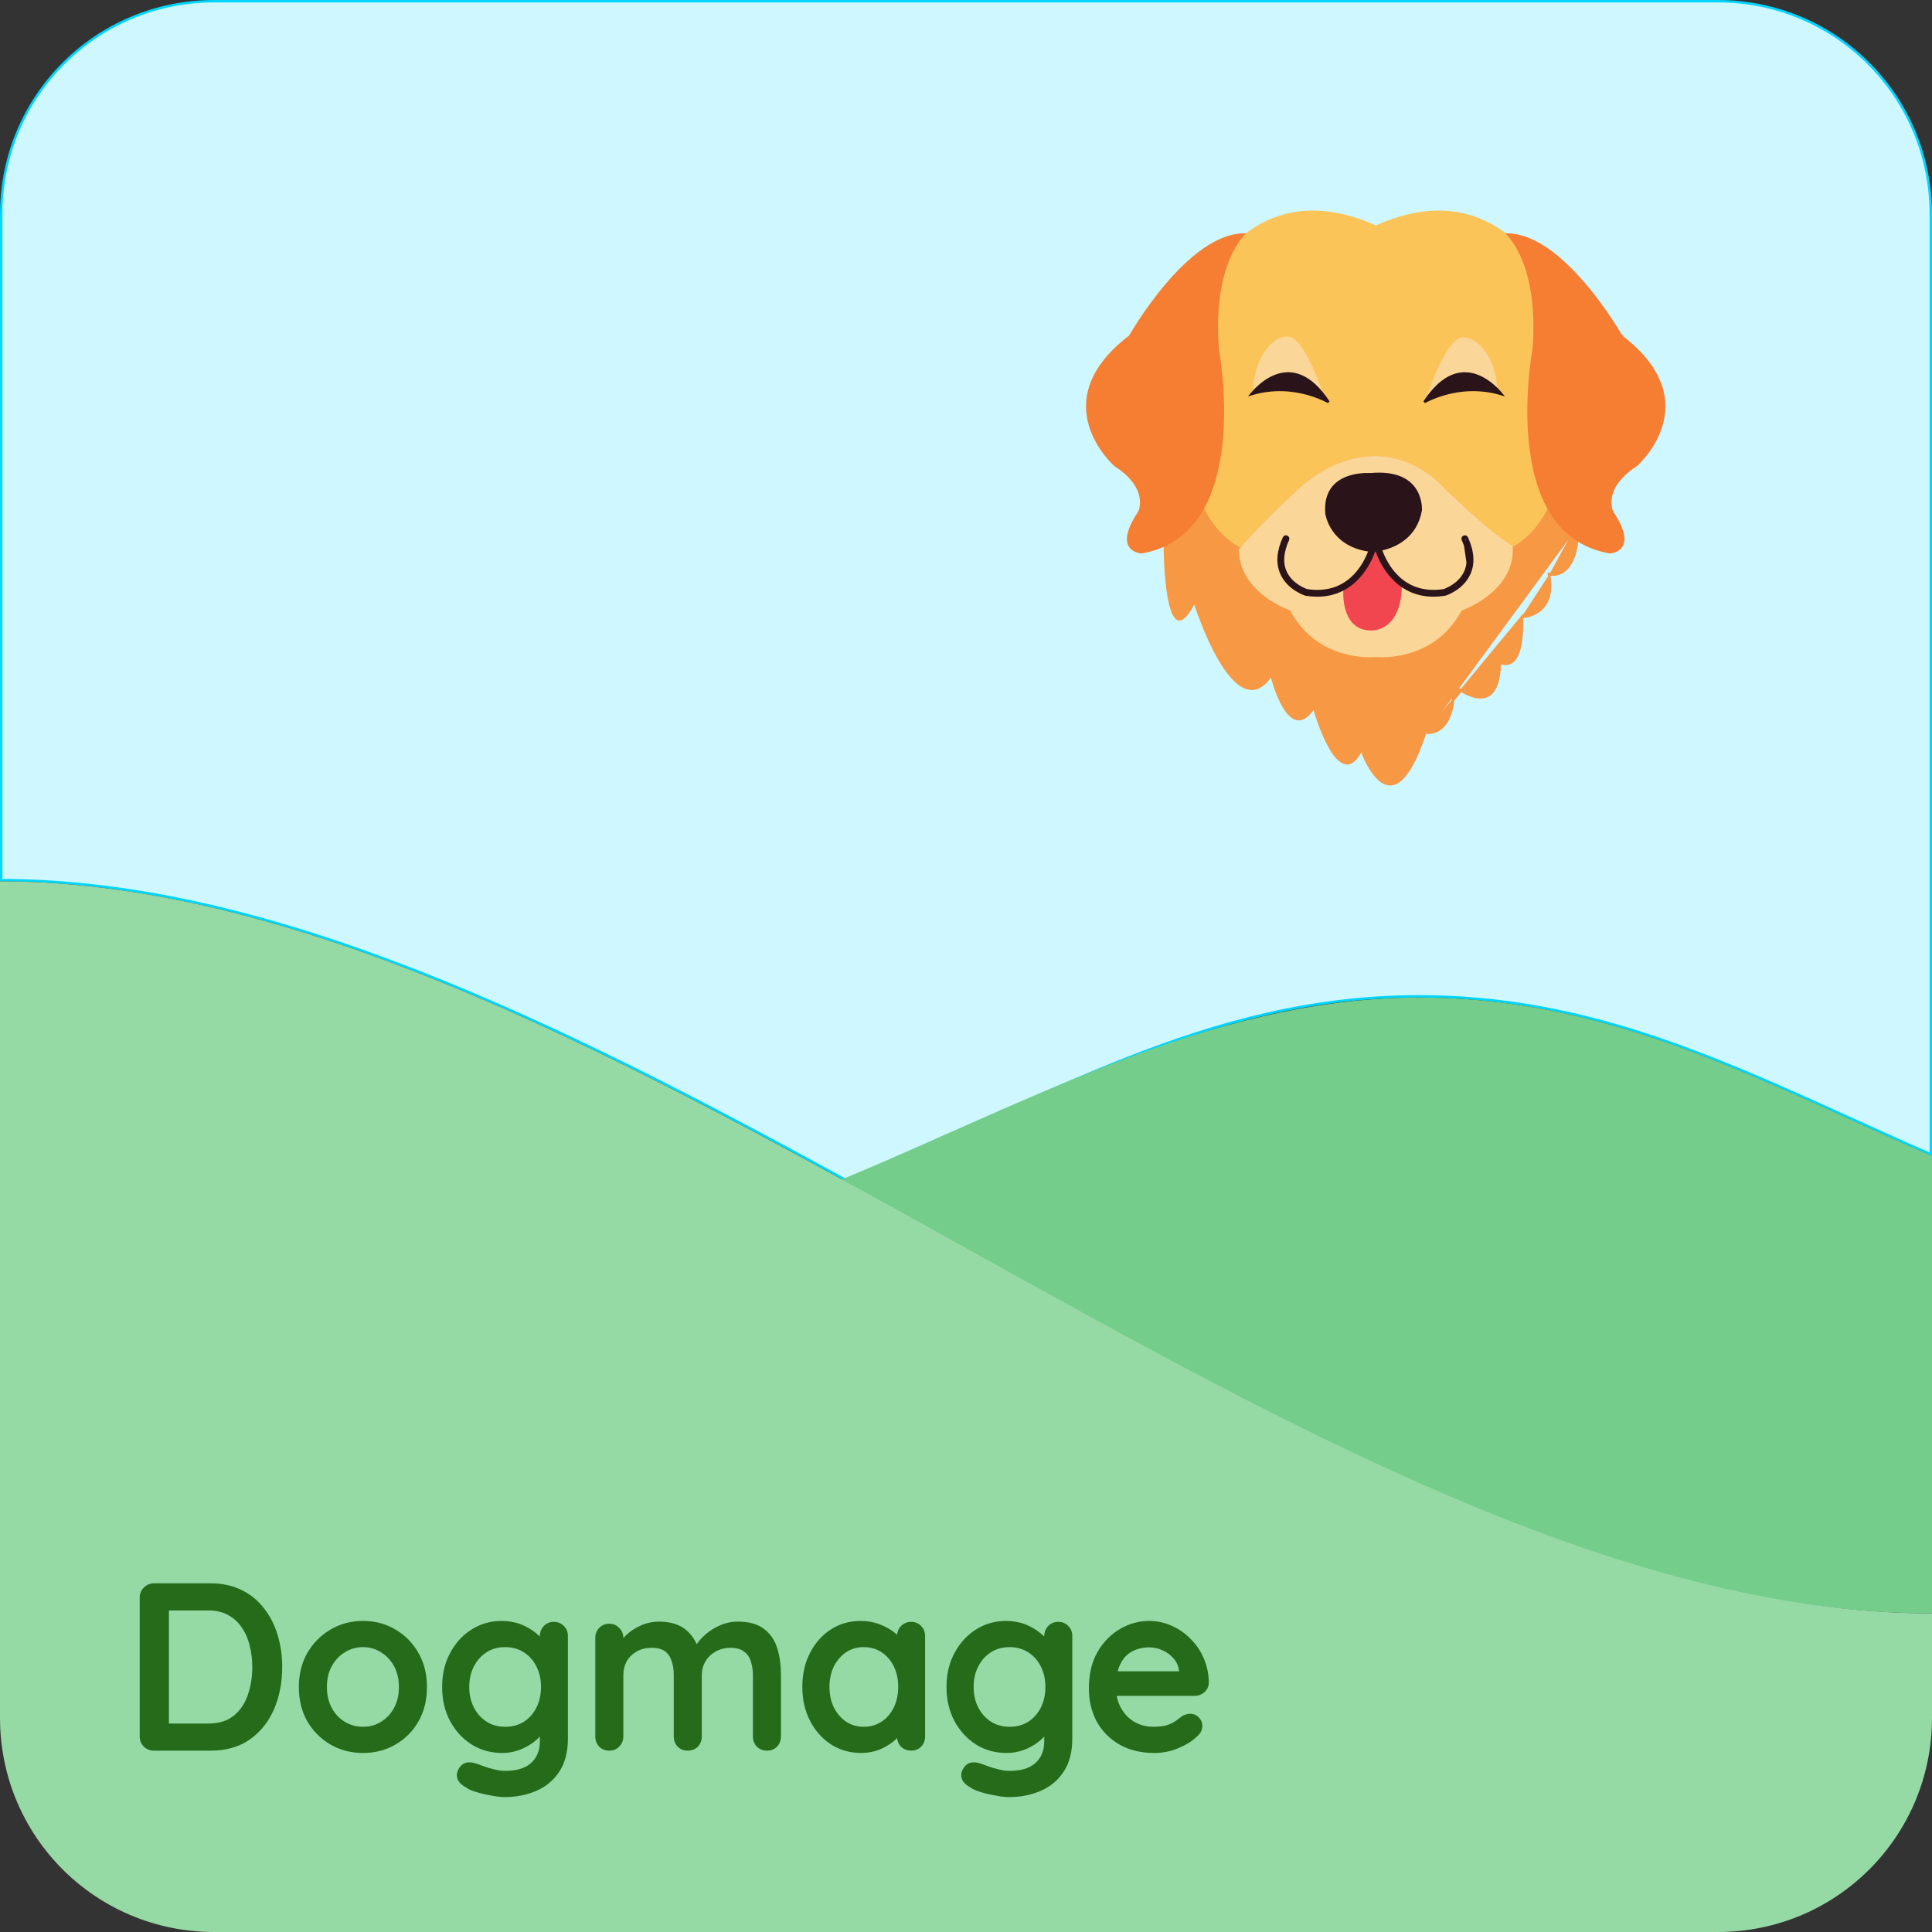 <svg width="799" height="799" viewBox="0 0 799 799" fill="none" xmlns="http://www.w3.org/2000/svg">
<rect x="0" y="0" width="799" height="799" fill="#333333" stroke="none"/>
<g clip-path="url(#clip0_1_33)">
<path d="M798.5 88.573V477.383C787.414 472.543 776.581 467.627 765.893 462.777C707.865 436.445 654.088 412.042 586.974 412.042C542.569 412.042 504.011 422.727 466.187 437.592C447.277 445.023 428.545 453.5 409.362 462.21L407.989 462.833C389.306 471.315 370.18 479.999 350.011 488.144C230.568 422.679 112.031 364.152 0.5 363.978V88.573C0.5 39.81 39.81 0.5 88.573 0.5H710.428C759.19 0.5 798.5 39.81 798.5 88.573ZM647.257 195.589C647.257 153.007 612.843 118.584 570.261 118.584C527.747 118.584 493.257 153.007 493.257 195.589C493.257 238.104 527.746 272.593 570.261 272.593C612.843 272.593 647.257 238.103 647.257 195.589Z" fill="#CEF7FF" stroke="#00D5FF"/>
<path d="M340.932 493.191C340.266 492.825 339.6 492.46 338.934 492.095C357.487 484.598 375.775 476.483 393.973 468.407C395.813 467.591 397.653 466.774 399.492 465.959C419.835 456.94 440.088 448.054 460.514 440.213C501.367 424.532 542.883 413.042 587.115 413.042C653.995 413.042 707.553 437.342 765.579 463.67C776.36 468.562 787.296 473.524 798.5 478.412V666.723C727.298 666.579 650.302 643.714 572.091 610.45C494.704 577.536 416.171 534.46 340.932 493.191Z" fill="#74CD8B" stroke="#74CD8B"/>
<path d="M0.5 710.428V364.978C63.677 365.077 129.139 383.946 195.799 412.242C262.447 440.532 330.255 478.23 398.14 515.97L398.711 516.287C466.776 554.128 534.916 591.985 601.992 620.38C668.892 648.7 734.769 667.624 798.5 667.723V710.428C798.5 759.19 759.19 798.5 710.428 798.5H88.573C39.81 798.5 0.5 759.19 0.5 710.428Z" fill="#95D9A5" stroke="#95D9A5"/>
<path d="M652.674 216.835L652.695 216.765L653.174 216.908C652.695 216.765 652.695 216.765 652.695 216.764L652.696 216.762L652.699 216.751L652.712 216.707C652.723 216.668 652.74 216.609 652.762 216.53C652.806 216.374 652.869 216.14 652.947 215.837C653.104 215.231 653.319 214.346 653.554 213.235C654.023 211.011 654.567 207.886 654.868 204.281C655.47 197.056 655.09 187.969 651.232 180.345C647.393 172.76 640.081 166.561 626.663 165.126C613.207 163.687 593.61 167.04 565.275 178.644L565.086 178.722L564.897 178.645L565.086 178.182C564.897 178.645 564.897 178.645 564.897 178.645L564.895 178.644L564.885 178.64L564.845 178.624C564.81 178.61 564.757 178.589 564.686 178.561C564.544 178.506 564.332 178.424 564.055 178.321C563.501 178.116 562.685 177.823 561.643 177.478C559.559 176.787 556.57 175.887 552.959 175.049C545.733 173.373 536.035 171.954 526.111 172.959C516.19 173.963 506.068 177.386 497.946 185.371C489.828 193.351 483.653 205.94 481.72 225.381L481.72 225.391L481.721 225.493C481.721 225.584 481.722 225.718 481.723 225.892C481.726 226.24 481.733 226.749 481.745 227.388C481.77 228.666 481.819 230.465 481.918 232.55C482.116 236.723 482.511 242.023 483.299 246.569C483.693 248.843 484.182 250.911 484.787 252.548C485.4 254.209 486.098 255.33 486.849 255.83C487.207 256.068 487.572 256.163 487.966 256.116C488.369 256.068 488.848 255.864 489.408 255.42C490.539 254.523 491.887 252.739 493.465 249.762L494.024 248.707L494.384 249.846L493.907 249.996C494.384 249.846 494.384 249.846 494.384 249.846L494.384 249.848L494.386 249.855L494.395 249.882L494.43 249.99C494.46 250.085 494.506 250.227 494.567 250.412C494.689 250.781 494.87 251.32 495.106 252C495.577 253.359 496.269 255.278 497.147 257.515C498.904 261.992 501.404 267.729 504.38 272.802C507.371 277.899 510.789 282.227 514.347 284.005C516.105 284.882 517.874 285.127 519.654 284.558C521.447 283.985 523.317 282.564 525.218 279.975L525.848 279.117L526.106 280.149L525.849 280.214C526.106 280.149 526.106 280.149 526.106 280.149L526.106 280.15L526.107 280.153L526.111 280.168L526.126 280.226C526.139 280.277 526.159 280.354 526.186 280.454C526.239 280.654 526.319 280.946 526.425 281.314C526.636 282.048 526.95 283.083 527.36 284.278C528.181 286.674 529.379 289.696 530.895 292.249C532.43 294.834 534.213 296.806 536.152 297.313C537.998 297.795 540.234 296.991 542.831 293.359L543.438 292.51L543.719 293.515L543.238 293.65C543.719 293.515 543.719 293.515 543.719 293.515L543.719 293.516L543.721 293.52L543.726 293.539L543.747 293.612C543.765 293.677 543.793 293.774 543.83 293.9C543.904 294.151 544.014 294.518 544.158 294.979C544.446 295.902 544.867 297.202 545.404 298.707C546.479 301.721 548.01 305.541 549.84 308.806C550.755 310.439 551.738 311.919 552.766 313.086C553.799 314.258 554.849 315.083 555.893 315.455C556.911 315.819 557.95 315.763 559.034 315.119C560.141 314.46 561.321 313.17 562.534 311.007L563.069 310.053L563.44 311.082L563.412 311.093C563.44 311.082 563.44 311.082 563.44 311.083L563.441 311.083L563.442 311.087L563.449 311.105L563.475 311.176C563.49 311.217 563.511 311.271 563.536 311.336C563.55 311.373 563.565 311.412 563.582 311.455C563.676 311.698 563.818 312.051 564.003 312.485C564.373 313.353 564.917 314.547 565.613 315.845C567.015 318.46 568.995 321.429 571.36 323.074C572.533 323.89 573.774 324.361 575.071 324.33C576.362 324.299 577.775 323.767 579.292 322.456C582.354 319.811 585.755 314.071 589.273 303.349L589.408 302.937L652.674 216.835ZM652.674 216.835V216.908C652.674 228.812 649.694 233.897 646.881 236.045C645.471 237.122 644.067 237.492 643.018 237.594C642.493 237.646 642.057 237.63 641.756 237.602C641.605 237.588 641.489 237.571 641.413 237.559C641.375 237.552 641.346 237.547 641.329 237.543L641.311 237.539L641.31 237.539M652.674 216.835L641.31 237.539M629.895 255.129L629.895 255.129L629.895 255.129ZM629.895 255.129L629.901 255.128L629.926 255.127C629.949 255.125 629.985 255.122 630.033 255.118C630.128 255.109 630.271 255.094 630.452 255.07C630.816 255.02 631.336 254.93 631.953 254.77C633.19 254.451 634.801 253.856 636.322 252.759C637.838 251.665 639.268 250.069 640.154 247.729C641.042 245.386 641.395 242.266 640.702 238.108L640.578 237.367L641.308 237.539L641.308 237.539L641.309 237.539L641.31 237.539M629.895 255.129L641.31 237.539M589.835 303.012L589.834 303.012L629.406 255.153L629.421 255.643C629.596 261.599 629.112 265.724 628.305 268.562C627.498 271.398 626.379 272.915 625.306 273.709C624.239 274.499 623.159 274.617 622.337 274.537C621.924 274.498 621.578 274.408 621.337 274.329C621.217 274.289 621.124 274.253 621.063 274.227C621.051 274.222 621.04 274.218 621.03 274.214C621.016 274.207 621.004 274.202 620.996 274.198L620.982 274.192L620.982 274.192L620.981 274.191L620.981 274.191L620.98 274.191L620.281 273.841L620.259 274.625C620.084 280.741 618.815 284.296 617.112 286.246C615.435 288.164 613.266 288.606 611.046 288.313C608.807 288.018 606.561 286.977 604.855 285.989C604.006 285.498 603.301 285.025 602.808 284.676C602.562 284.501 602.369 284.358 602.239 284.259C602.174 284.209 602.124 284.171 602.092 284.145L602.055 284.116L602.046 284.109L602.045 284.107L602.044 284.107L602.044 284.107L601.23 283.451V284.496C601.23 294.972 598.262 299.532 595.451 301.513C594.036 302.511 592.622 302.884 591.562 303.008C591.032 303.071 590.593 303.07 590.289 303.055C590.137 303.047 590.019 303.036 589.941 303.027C589.924 303.024 589.908 303.022 589.895 303.021C589.879 303.019 589.866 303.017 589.856 303.015L589.837 303.012L589.835 303.012L589.835 303.012Z" fill="#F79844" stroke="#F79844"/>
<path d="M529.671 208.365C524.499 213.319 518.107 219.716 512.854 225.824L512.621 225.713L512.621 225.713L512.621 225.713L512.619 225.712L512.61 225.708C512.601 225.703 512.587 225.696 512.568 225.687C512.531 225.668 512.473 225.639 512.398 225.598C512.247 225.518 512.023 225.394 511.737 225.224C511.165 224.883 510.345 224.356 509.367 223.617C507.409 222.137 504.816 219.809 502.294 216.42C497.257 209.652 492.475 198.623 493.641 181.609L493.642 181.589L493.642 181.57L493.173 128.145C493.182 128.121 493.192 128.093 493.204 128.059C493.242 127.949 493.302 127.785 493.381 127.571C493.54 127.144 493.782 126.518 494.11 125.73C494.766 124.152 495.766 121.924 497.141 119.327C499.893 114.131 504.139 107.472 510.122 101.596C516.103 95.723 523.809 90.642 533.487 88.576C543.16 86.51 554.85 87.445 568.819 93.676L569.023 93.767L569.226 93.676C583.195 87.445 594.885 86.51 604.558 88.576C614.236 90.642 621.942 95.723 627.923 101.596C633.906 107.472 638.153 114.131 640.904 119.327C642.279 121.924 643.28 124.152 643.935 125.73C644.263 126.518 644.505 127.144 644.664 127.571C644.743 127.785 644.803 127.949 644.841 128.059C644.853 128.093 644.863 128.121 644.872 128.145L644.403 181.57L644.403 181.589L644.404 181.609C646.503 212.224 629.337 223.509 625.984 225.412C621.923 222.955 613.285 216.707 597.243 201.086L597.242 201.084L597.234 201.076L597.209 201.05C597.188 201.028 597.162 201 597.129 200.964L597.125 200.96C597.06 200.89 596.973 200.797 596.866 200.683C596.646 200.451 596.341 200.136 595.953 199.756C595.178 198.996 594.074 197.98 592.664 196.863C589.845 194.63 585.796 191.989 580.704 190.19C570.49 186.582 556.159 186.394 539.267 199.486L539.254 199.496L539.242 199.506L539.573 199.881C539.242 199.506 539.242 199.506 539.242 199.506L539.241 199.507L539.239 199.509L539.23 199.517L539.194 199.549L539.054 199.673C538.93 199.783 538.748 199.945 538.512 200.157C538.041 200.579 537.357 201.196 536.502 201.977C534.792 203.537 532.4 205.752 529.671 208.365Z" fill="#FBC459" stroke="#FBC459"/>
<path d="M518.841 160.867C518.952 155.408 520.574 150.165 523.038 146.253C525.602 142.182 529.004 139.655 532.475 139.655C533.255 139.655 534.092 140.001 534.979 140.685C535.864 141.368 536.763 142.358 537.655 143.575C539.439 146.008 541.144 149.271 542.627 152.559C544.109 155.843 545.36 159.129 546.241 161.596C546.514 162.361 546.752 163.048 546.95 163.63C545.325 162.298 543.213 161.407 540.909 160.822C537.764 160.024 534.193 159.779 530.845 159.802C527.493 159.826 524.345 160.118 522.035 160.404C520.88 160.548 519.933 160.689 519.275 160.795C519.112 160.822 518.967 160.846 518.841 160.867ZM596.545 201.801L596.546 201.802C612.194 217.041 620.855 223.42 625.134 226.064L625.141 226.189C625.597 235.35 620.448 241.783 615.111 245.955C612.445 248.04 609.747 249.547 607.713 250.534C606.697 251.027 605.849 251.389 605.257 251.627C604.96 251.746 604.728 251.834 604.571 251.892C604.545 251.902 604.521 251.91 604.499 251.918C604.455 251.934 604.419 251.947 604.393 251.957L604.348 251.972L604.338 251.976L604.335 251.976L604.335 251.977L604.335 251.977L604.148 252.04L604.055 252.215C593.139 272.717 571.53 271.439 569.066 271.223L569.023 271.219L568.979 271.223C566.518 271.439 544.906 272.717 533.99 252.215L533.897 252.04L533.71 251.977L533.71 251.977L533.71 251.977L533.707 251.976L533.697 251.972L533.655 251.957C533.616 251.944 533.558 251.923 533.483 251.895C533.331 251.839 533.106 251.754 532.82 251.639C532.246 251.409 531.425 251.06 530.439 250.585C528.465 249.634 525.837 248.181 523.217 246.173C518.006 242.18 512.884 236.043 512.881 227.333C518.231 221.008 524.955 214.266 530.362 209.088C533.085 206.48 535.471 204.272 537.176 202.715C538.029 201.937 538.711 201.322 539.18 200.901C539.415 200.691 539.596 200.529 539.718 200.42L539.857 200.297L539.892 200.266C556.512 187.391 570.483 187.64 580.371 191.133C589.656 194.413 595.395 200.57 596.403 201.652C596.473 201.727 596.521 201.778 596.545 201.801ZM605.054 140.024C608.526 140.024 611.929 142.551 614.494 146.623C616.957 150.535 618.581 155.779 618.692 161.239C618.566 161.218 618.42 161.194 618.258 161.168C617.599 161.061 616.652 160.92 615.496 160.776C613.187 160.49 610.037 160.197 606.685 160.174C603.337 160.15 599.765 160.395 596.62 161.193C594.317 161.778 592.205 162.67 590.58 164.001C590.778 163.419 591.015 162.733 591.289 161.968C592.17 159.5 593.421 156.214 594.902 152.93C596.386 149.642 598.091 146.378 599.875 143.945C600.767 142.728 601.666 141.737 602.551 141.055C603.438 140.371 604.274 140.024 605.054 140.024Z" fill="#FAD698" stroke="#FAD698"/>
<path d="M670.476 139.012L670.526 139.101L670.607 139.163C679.595 146.043 684.427 152.805 686.656 159.052C688.883 165.295 688.523 171.066 687.051 175.998C685.577 180.937 682.986 185.033 680.756 187.899C679.642 189.331 678.622 190.452 677.881 191.214C677.511 191.595 677.21 191.886 677.004 192.08C676.956 192.126 676.912 192.166 676.875 192.201C676.832 192.241 676.796 192.274 676.767 192.299C676.745 192.319 676.728 192.335 676.715 192.347C669.368 197.092 666.806 201.886 666.131 205.564C665.795 207.398 665.932 208.931 666.156 210.01C666.268 210.55 666.401 210.976 666.509 211.271C666.562 211.419 666.609 211.534 666.644 211.614C666.661 211.654 666.676 211.685 666.686 211.707L666.698 211.733L666.702 211.741L666.704 211.744L666.704 211.745C666.705 211.746 666.705 211.746 667.152 211.522L666.705 211.746L666.719 211.774L666.736 211.8C672.359 220.226 671.823 224.285 670.284 226.233C669.491 227.237 668.365 227.782 667.404 228.074C666.927 228.219 666.501 228.298 666.196 228.341C666.044 228.363 665.923 228.375 665.841 228.382C665.813 228.384 665.79 228.386 665.772 228.387C654.33 226.409 646.652 220.233 641.551 212.058C636.431 203.853 633.904 193.625 632.822 183.6C631.74 173.58 632.106 163.802 632.743 156.523C633.061 152.886 633.447 149.875 633.754 147.776C633.907 146.726 634.04 145.904 634.135 145.345C634.182 145.065 634.22 144.852 634.246 144.709C634.259 144.637 634.269 144.583 634.275 144.547L634.283 144.506L634.285 144.497L634.285 144.494C634.285 144.494 634.285 144.494 633.794 144.4L634.285 144.494L634.29 144.466L634.293 144.439C635.707 126.295 632.878 114.243 629.672 106.708C628.069 102.942 626.373 100.309 625.071 98.612C624.548 97.93 624.089 97.4 623.725 97.008C629.175 97.129 634.668 99.512 639.903 103.134C645.515 107.017 650.783 112.292 655.32 117.614C659.854 122.934 663.645 128.285 666.302 132.308C667.631 134.319 668.675 135.997 669.387 137.171C669.743 137.758 670.016 138.219 670.199 138.533C670.291 138.69 670.36 138.81 670.407 138.891L670.459 138.982L670.472 139.005L670.475 139.01L670.476 139.011C670.476 139.012 670.476 139.012 670.911 138.766L670.476 139.012ZM514.16 97.008C513.796 97.4 513.337 97.93 512.814 98.612C511.512 100.309 509.817 102.942 508.214 106.708C505.008 114.243 502.181 126.295 503.595 144.439L503.597 144.466L503.602 144.494L504.094 144.4C503.602 144.494 503.602 144.494 503.602 144.494L503.603 144.496L503.605 144.506L503.612 144.547C503.619 144.583 503.629 144.637 503.642 144.709C503.668 144.852 503.705 145.065 503.753 145.345C503.847 145.904 503.981 146.726 504.134 147.775C504.44 149.875 504.826 152.886 505.144 156.523C505.781 163.802 506.146 173.58 505.064 183.6C503.982 193.625 501.455 203.853 496.335 212.058C491.235 220.233 483.557 226.41 472.116 228.387C472.115 228.387 472.115 228.387 472.115 228.387C472.097 228.386 472.074 228.384 472.046 228.382C471.965 228.375 471.843 228.363 471.691 228.341C471.386 228.298 470.961 228.219 470.484 228.074C469.523 227.782 468.397 227.237 467.603 226.233C466.064 224.285 465.528 220.226 471.152 211.8L471.169 211.774L471.183 211.746L470.736 211.522C471.183 211.746 471.183 211.746 471.183 211.745L471.184 211.744L471.185 211.741L471.189 211.733L471.202 211.707C471.212 211.685 471.226 211.654 471.244 211.614C471.278 211.534 471.325 211.419 471.379 211.271C471.486 210.976 471.62 210.55 471.732 210.01C471.956 208.931 472.092 207.398 471.756 205.564C471.08 201.885 468.518 197.092 461.17 192.347C461.157 192.335 461.139 192.319 461.117 192.299C461.064 192.251 460.984 192.178 460.881 192.08C460.674 191.886 460.374 191.595 460.004 191.214C459.263 190.452 458.242 189.331 457.128 187.899C454.899 185.033 452.308 180.937 450.834 175.998C449.362 171.066 449.003 165.295 451.23 159.052C453.459 152.805 458.292 146.043 467.28 139.163L467.361 139.101L467.412 139.012L466.976 138.766C467.412 139.012 467.412 139.012 467.412 139.011L467.413 139.01L467.416 139.005L467.429 138.982L467.481 138.891C467.527 138.81 467.597 138.69 467.688 138.533C467.872 138.219 468.145 137.758 468.501 137.171C469.213 135.997 470.257 134.319 471.585 132.308C474.243 128.285 478.033 122.934 482.568 117.614C487.104 112.292 492.372 107.017 497.983 103.134C503.218 99.512 508.71 97.129 514.16 97.008Z" fill="#F57E33" stroke="#F57E33"/>
<path d="M568.557 225.305C570.273 230.898 572.821 235.157 575.018 238.083C576.22 239.684 577.317 240.886 578.116 241.691C578.516 242.093 578.842 242.396 579.069 242.6C579.134 242.658 579.191 242.708 579.239 242.751C579.009 251.771 576.012 256.105 573.167 258.204C571.721 259.271 570.288 259.781 569.218 260.024C568.683 260.146 568.24 260.201 567.935 260.226C567.782 260.238 567.664 260.242 567.586 260.244C567.547 260.245 567.518 260.245 567.499 260.245L567.48 260.245L567.478 260.245L567.477 260.245L567.477 260.245L567.477 260.245L567.463 260.244L567.448 260.245C564.218 260.334 561.927 259.352 560.285 257.859C558.63 256.355 557.597 254.298 556.961 252.188C556.326 250.08 556.097 247.952 556.028 246.344C555.994 245.541 555.999 244.873 556.014 244.406C556.019 244.226 556.026 244.076 556.032 243.961C560.347 241.761 563.578 236.713 565.725 232.286C566.829 230.01 567.662 227.866 568.219 226.29C568.346 225.931 568.459 225.6 568.557 225.305Z" fill="#F1464F" stroke="#F1464F"/>
<path d="M605.429 221.963L605.426 221.964C604.969 222.171 604.768 222.707 604.977 223.162L604.977 223.163C607.282 228.232 607.669 232.737 605.986 236.487C604.805 239.127 602.781 240.966 600.982 242.172C599.18 243.378 597.573 243.97 597.176 244.105L597.134 244.119L597.091 244.126C588.421 245.457 582.389 242.639 578.308 238.835C574.246 235.049 572.136 230.307 571.229 227.785L571.039 227.256L571.586 227.129C577.004 225.869 585.53 222.151 587.548 211.071L587.549 211.053C587.551 211.023 587.553 210.978 587.555 210.917C587.56 210.796 587.564 210.617 587.561 210.387C587.555 209.927 587.522 209.269 587.414 208.484C587.196 206.911 586.676 204.847 585.473 202.853C584.273 200.865 582.389 198.936 579.418 197.627C576.443 196.317 572.348 195.616 566.712 196.139L566.669 196.143L566.626 196.139L566.626 196.139L566.626 196.139L566.624 196.139L566.615 196.138L566.575 196.135C566.539 196.133 566.485 196.13 566.414 196.126C566.272 196.119 566.062 196.111 565.793 196.106C565.256 196.098 564.489 196.106 563.571 196.173C561.733 196.306 559.313 196.674 556.953 197.603C554.594 198.531 552.318 200.011 550.727 202.358C549.141 204.697 548.204 207.947 548.605 212.481L548.607 212.5C548.611 212.521 548.616 212.555 548.624 212.6C548.64 212.69 548.665 212.825 548.704 212.999C548.78 213.347 548.907 213.852 549.109 214.467C549.513 215.698 550.212 217.367 551.395 219.11C553.753 222.585 558.047 226.384 565.832 227.585L566.441 227.679L566.224 228.256C565.211 230.945 563.024 235.552 558.969 239.17C554.896 242.806 548.96 245.42 540.531 244.126L540.488 244.119L540.447 244.106C540.046 243.971 538.446 243.388 536.65 242.188C534.855 240.989 532.837 239.155 531.644 236.511L531.644 236.51C529.953 232.754 530.336 228.244 532.647 223.163L532.648 223.162C532.855 222.708 532.654 222.171 532.197 221.964L532.196 221.963C531.735 221.753 531.198 221.955 530.989 222.412C528.403 228.101 528.104 233.075 529.985 237.254L529.613 237.421L529.985 237.254C531.409 240.417 533.834 242.551 535.96 243.911C538.008 245.221 539.753 245.795 539.992 245.871L540.149 245.906C541.772 246.158 543.304 246.278 544.755 246.278C560.322 246.278 566.542 232.695 568.231 227.974L568.335 227.684L568.64 227.646L568.642 227.646C568.71 227.638 568.779 227.629 568.851 227.62L569.248 227.573L569.382 227.949C571.059 232.648 577.271 246.278 592.866 246.278C594.317 246.278 595.852 246.158 597.475 245.906L597.633 245.871C597.871 245.795 599.615 245.221 601.663 243.911C603.789 242.551 606.213 240.417 607.639 237.254L605.429 221.963ZM605.429 221.963C605.886 221.753 606.423 221.954 606.633 222.412M605.429 221.963L606.633 222.412M606.633 222.412C609.222 228.101 609.52 233.075 607.639 237.253L606.633 222.412ZM620.947 162.984C611.818 160.26 603.613 161.203 597.599 162.888C594.422 163.778 591.852 164.875 590.075 165.752C589.709 165.933 589.376 166.104 589.079 166.262C593.025 160.26 596.917 157.009 600.531 155.506C604.461 153.872 608.125 154.278 611.289 155.559C614.463 156.845 617.125 159.01 619.002 160.87C619.805 161.667 620.461 162.404 620.947 162.984ZM540.902 162.888C534.887 161.203 526.682 160.26 517.553 162.984C518.039 162.404 518.695 161.667 519.498 160.87C521.374 159.01 524.036 156.845 527.211 155.559C530.374 154.278 534.038 153.872 537.968 155.506C541.582 157.009 545.475 160.259 549.421 166.262C549.124 166.104 548.791 165.932 548.425 165.752C546.648 164.875 544.079 163.778 540.902 162.888Z" fill="#2A1419" stroke="#2A1419"/>
<path d="M87.096 655.8C91.768 655.8 95.896 656.696 99.48 658.488C103.064 660.216 106.04 662.648 108.408 665.784C110.84 668.856 112.664 672.44 113.88 676.536C115.096 680.568 115.704 684.856 115.704 689.4C115.704 695.608 114.616 701.272 112.44 706.392C110.264 711.448 107.064 715.48 102.84 718.488C98.616 721.496 93.368 723 87.096 723H63.672C62.328 723 61.176 722.552 60.216 721.656C59.256 720.696 58.776 719.512 58.776 718.104V660.696C58.776 659.288 59.256 658.136 60.216 657.24C61.176 656.28 62.328 655.8 63.672 655.8H87.096ZM86.136 713.784C90.68 713.784 94.36 712.664 97.176 710.424C99.992 708.184 102.04 705.24 103.32 701.592C104.664 697.88 105.336 693.816 105.336 689.4C105.336 686.136 104.952 683.064 104.184 680.184C103.48 677.24 102.328 674.648 100.728 672.408C99.192 670.104 97.208 668.312 94.776 667.032C92.408 665.688 89.528 665.016 86.136 665.016H67.992L68.856 664.152V714.744L68.28 713.784H86.136ZM175.573 697.752C175.573 702.872 174.453 707.416 172.213 711.384C169.973 715.288 166.933 718.36 163.093 720.6C159.253 722.84 154.933 723.96 150.133 723.96C145.333 723.96 141.013 722.84 137.173 720.6C133.333 718.36 130.261 715.288 127.957 711.384C125.717 707.416 124.597 702.872 124.597 697.752C124.597 692.568 125.717 688.024 127.957 684.12C130.261 680.152 133.333 677.048 137.173 674.808C141.013 672.504 145.333 671.352 150.133 671.352C154.933 671.352 159.253 672.504 163.093 674.808C166.933 677.048 169.973 680.152 172.213 684.12C174.453 688.024 175.573 692.568 175.573 697.752ZM165.973 697.752C165.973 694.232 165.269 691.192 163.861 688.632C162.453 686.008 160.533 683.96 158.101 682.488C155.733 680.952 153.077 680.184 150.133 680.184C147.189 680.184 144.501 680.952 142.069 682.488C139.637 683.96 137.717 686.008 136.309 688.632C134.901 691.192 134.197 694.232 134.197 697.752C134.197 701.144 134.901 704.152 136.309 706.776C137.717 709.4 139.637 711.448 142.069 712.92C144.501 714.392 147.189 715.128 150.133 715.128C153.077 715.128 155.733 714.392 158.101 712.92C160.533 711.448 162.453 709.4 163.861 706.776C165.269 704.152 165.973 701.144 165.973 697.752ZM207.463 671.352C210.215 671.352 212.743 671.8 215.047 672.696C217.351 673.592 219.335 674.744 220.999 676.152C222.727 677.496 224.071 678.904 225.031 680.376C225.991 681.848 226.471 683.128 226.471 684.216L224.263 684.312V676.632C224.263 675.288 224.711 674.136 225.607 673.176C226.503 672.216 227.655 671.736 229.063 671.736C230.471 671.736 231.623 672.216 232.519 673.176C233.415 674.072 233.863 675.224 233.863 676.632V718.968C233.863 724.408 232.711 728.824 230.407 732.216C228.103 735.672 225.031 738.2 221.191 739.8C217.415 741.4 213.255 742.2 208.711 742.2C207.111 742.2 205.223 741.976 203.047 741.528C200.871 741.144 198.855 740.664 196.999 740.088C195.207 739.512 193.959 738.936 193.255 738.36C191.783 737.592 190.791 736.696 190.279 735.672C189.831 734.648 189.831 733.624 190.279 732.6C190.919 731.192 191.783 730.328 192.871 730.008C193.959 729.688 195.207 729.784 196.615 730.296C197.255 730.488 198.247 730.84 199.591 731.352C200.935 731.864 202.439 732.312 204.103 732.696C205.767 733.144 207.335 733.368 208.807 733.368C213.927 733.368 217.767 732.184 220.327 729.816C222.951 727.448 224.263 724.216 224.263 720.12V711.48L225.319 712.152C225.127 713.496 224.519 714.872 223.495 716.28C222.535 717.624 221.255 718.872 219.655 720.024C218.055 721.176 216.199 722.136 214.087 722.904C212.039 723.608 209.927 723.96 207.751 723.96C203.207 723.96 199.143 722.84 195.559 720.6C191.975 718.296 189.127 715.192 187.015 711.288C184.903 707.32 183.847 702.776 183.847 697.656C183.847 692.536 184.903 688.024 187.015 684.12C189.127 680.152 191.943 677.048 195.463 674.808C199.047 672.504 203.047 671.352 207.463 671.352ZM208.903 680.184C205.767 680.184 203.015 680.952 200.647 682.488C198.279 684.024 196.423 686.104 195.079 688.728C193.735 691.352 193.063 694.328 193.063 697.656C193.063 700.984 193.735 703.96 195.079 706.584C196.423 709.208 198.279 711.288 200.647 712.824C203.015 714.36 205.767 715.128 208.903 715.128C212.039 715.128 214.791 714.392 217.159 712.92C219.527 711.384 221.383 709.304 222.727 706.68C224.071 703.992 224.743 700.984 224.743 697.656C224.743 694.328 224.071 691.352 222.727 688.728C221.383 686.04 219.527 683.96 217.159 682.488C214.791 680.952 212.039 680.184 208.903 680.184ZM272.533 671.64C277.269 671.64 280.917 672.824 283.477 675.192C286.037 677.496 287.733 680.632 288.565 684.6L287.029 684.12L287.701 682.584C288.533 680.92 289.781 679.256 291.445 677.592C293.173 675.864 295.221 674.456 297.589 673.368C299.957 672.216 302.485 671.64 305.173 671.64C309.589 671.64 313.013 672.6 315.445 674.52C317.877 676.376 319.573 678.904 320.533 682.104C321.493 685.24 321.973 688.76 321.973 692.664V718.104C321.973 719.512 321.525 720.696 320.629 721.656C319.733 722.552 318.581 723 317.173 723C315.829 723 314.677 722.552 313.717 721.656C312.821 720.696 312.373 719.512 312.373 718.104V692.76C312.373 690.52 312.053 688.472 311.413 686.616C310.837 684.76 309.781 683.288 308.245 682.2C306.773 681.048 304.725 680.472 302.101 680.472C299.605 680.472 297.365 681.048 295.381 682.2C293.461 683.288 291.957 684.76 290.869 686.616C289.781 688.472 289.237 690.52 289.237 692.76V718.104C289.237 719.512 288.789 720.696 287.893 721.656C286.997 722.552 285.845 723 284.437 723C283.029 723 281.877 722.552 280.981 721.656C280.085 720.696 279.637 719.512 279.637 718.104V692.664C279.637 690.424 279.317 688.376 278.677 686.52C278.101 684.664 277.077 683.192 275.605 682.104C274.133 681.016 272.085 680.472 269.461 680.472C266.965 680.472 264.757 681.016 262.837 682.104C260.917 683.192 259.413 684.664 258.325 686.52C257.301 688.376 256.789 690.424 256.789 692.664V718.104C256.789 719.512 256.309 720.696 255.349 721.656C254.453 722.552 253.333 723 251.989 723C250.581 723 249.429 722.552 248.533 721.656C247.637 720.696 247.189 719.512 247.189 718.104V677.4C247.189 675.992 247.637 674.84 248.533 673.944C249.429 672.984 250.581 672.504 251.989 672.504C253.333 672.504 254.453 672.984 255.349 673.944C256.309 674.84 256.789 675.992 256.789 677.4V683.064L254.965 684.12C255.413 682.712 256.149 681.272 257.173 679.8C258.197 678.328 259.477 676.984 261.013 675.768C262.613 674.552 264.373 673.56 266.293 672.792C268.213 672.024 270.293 671.64 272.533 671.64ZM376.784 671.736C378.192 671.736 379.344 672.216 380.24 673.176C381.135 674.072 381.583 675.224 381.583 676.632V718.104C381.583 719.512 381.135 720.696 380.24 721.656C379.344 722.552 378.192 723 376.784 723C375.44 723 374.288 722.552 373.328 721.656C372.432 720.696 371.984 719.512 371.984 718.104V711.192L374 711.48C374 712.632 373.52 713.912 372.56 715.32C371.664 716.728 370.416 718.104 368.816 719.448C367.216 720.728 365.328 721.816 363.152 722.712C360.976 723.544 358.64 723.96 356.144 723.96C351.728 723.96 347.76 722.84 344.24 720.6C340.72 718.296 337.936 715.16 335.888 711.192C333.84 707.224 332.816 702.712 332.816 697.656C332.816 692.472 333.84 687.928 335.888 684.024C337.936 680.056 340.688 676.952 344.144 674.712C347.664 672.472 351.568 671.352 355.856 671.352C358.608 671.352 361.136 671.8 363.44 672.696C365.808 673.592 367.856 674.744 369.584 676.152C371.312 677.56 372.624 679.064 373.52 680.664C374.48 682.2 374.96 683.672 374.96 685.08L371.984 685.368V676.632C371.984 675.288 372.432 674.136 373.328 673.176C374.288 672.216 375.44 671.736 376.784 671.736ZM357.2 715.128C360.208 715.128 362.864 714.36 365.168 712.824C367.472 711.288 369.264 709.208 370.544 706.584C371.824 703.896 372.464 700.92 372.464 697.656C372.464 694.328 371.824 691.352 370.544 688.728C369.264 686.104 367.472 684.024 365.168 682.488C362.864 680.952 360.208 680.184 357.2 680.184C354.256 680.184 351.632 680.952 349.328 682.488C347.088 684.024 345.296 686.104 343.952 688.728C342.672 691.352 342.032 694.328 342.032 697.656C342.032 700.92 342.672 703.896 343.952 706.584C345.296 709.208 347.088 711.288 349.328 712.824C351.632 714.36 354.256 715.128 357.2 715.128ZM416.057 671.352C418.809 671.352 421.337 671.8 423.641 672.696C425.945 673.592 427.929 674.744 429.593 676.152C431.321 677.496 432.665 678.904 433.625 680.376C434.585 681.848 435.065 683.128 435.065 684.216L432.857 684.312V676.632C432.857 675.288 433.305 674.136 434.201 673.176C435.097 672.216 436.249 671.736 437.656 671.736C439.065 671.736 440.217 672.216 441.113 673.176C442.009 674.072 442.457 675.224 442.457 676.632V718.968C442.457 724.408 441.305 728.824 439 732.216C436.697 735.672 433.625 738.2 429.785 739.8C426.009 741.4 421.849 742.2 417.305 742.2C415.705 742.2 413.817 741.976 411.641 741.528C409.465 741.144 407.449 740.664 405.593 740.088C403.801 739.512 402.553 738.936 401.849 738.36C400.377 737.592 399.385 736.696 398.873 735.672C398.425 734.648 398.425 733.624 398.873 732.6C399.513 731.192 400.377 730.328 401.465 730.008C402.553 729.688 403.801 729.784 405.209 730.296C405.849 730.488 406.841 730.84 408.185 731.352C409.529 731.864 411.033 732.312 412.697 732.696C414.361 733.144 415.929 733.368 417.401 733.368C422.521 733.368 426.361 732.184 428.921 729.816C431.545 727.448 432.857 724.216 432.857 720.12V711.48L433.913 712.152C433.721 713.496 433.113 714.872 432.089 716.28C431.129 717.624 429.849 718.872 428.249 720.024C426.649 721.176 424.793 722.136 422.681 722.904C420.633 723.608 418.521 723.96 416.345 723.96C411.801 723.96 407.737 722.84 404.153 720.6C400.569 718.296 397.721 715.192 395.609 711.288C393.497 707.32 392.441 702.776 392.441 697.656C392.441 692.536 393.497 688.024 395.609 684.12C397.721 680.152 400.537 677.048 404.057 674.808C407.641 672.504 411.641 671.352 416.057 671.352ZM417.497 680.184C414.361 680.184 411.609 680.952 409.241 682.488C406.873 684.024 405.017 686.104 403.673 688.728C402.329 691.352 401.657 694.328 401.657 697.656C401.657 700.984 402.329 703.96 403.673 706.584C405.017 709.208 406.873 711.288 409.241 712.824C411.609 714.36 414.361 715.128 417.497 715.128C420.633 715.128 423.385 714.392 425.753 712.92C428.121 711.384 429.977 709.304 431.321 706.68C432.665 703.992 433.337 700.984 433.337 697.656C433.337 694.328 432.665 691.352 431.321 688.728C429.977 686.04 428.121 683.96 425.753 682.488C423.385 680.952 420.633 680.184 417.497 680.184ZM477.428 723.96C472.116 723.96 467.508 722.872 463.604 720.696C459.7 718.456 456.66 715.416 454.484 711.576C452.372 707.672 451.316 703.224 451.316 698.232C451.316 692.6 452.436 687.8 454.676 683.832C456.98 679.8 459.956 676.728 463.604 674.616C467.252 672.44 471.124 671.352 475.22 671.352C478.356 671.352 481.332 671.992 484.148 673.272C486.964 674.488 489.46 676.216 491.636 678.456C493.876 680.632 495.636 683.224 496.916 686.232C498.196 689.176 498.868 692.408 498.932 695.928C498.868 697.208 498.356 698.264 497.396 699.096C496.436 699.928 495.316 700.344 494.036 700.344H456.692L454.388 692.184H490.484L488.66 693.912V691.512C488.532 689.272 487.796 687.32 486.452 685.656C485.108 683.928 483.444 682.616 481.46 681.72C479.476 680.76 477.396 680.28 475.22 680.28C473.3 680.28 471.444 680.6 469.652 681.24C467.924 681.816 466.356 682.776 464.948 684.12C463.604 685.464 462.516 687.256 461.684 689.496C460.916 691.672 460.532 694.392 460.532 697.656C460.532 701.176 461.268 704.248 462.74 706.872C464.212 709.496 466.196 711.544 468.692 713.016C471.188 714.424 473.94 715.128 476.948 715.128C479.316 715.128 481.268 714.904 482.804 714.456C484.34 713.944 485.62 713.336 486.644 712.632C487.668 711.928 488.564 711.256 489.332 710.616C490.292 710.04 491.252 709.752 492.212 709.752C493.364 709.752 494.324 710.168 495.092 711C495.86 711.768 496.244 712.696 496.244 713.784C496.244 715.192 495.54 716.472 494.132 717.624C492.404 719.288 490.004 720.76 486.932 722.04C483.924 723.32 480.756 723.96 477.428 723.96Z" fill="#256B1A"/>
<path d="M99.48 658.488L99.033 659.382L99.039 659.386L99.046 659.389L99.48 658.488ZM108.408 665.784L107.61 666.387L107.617 666.396L107.624 666.405L108.408 665.784ZM113.88 676.536L112.921 676.821L112.923 676.825L113.88 676.536ZM112.44 706.392L113.359 706.787L113.36 706.783L112.44 706.392ZM60.216 721.656L59.509 722.363L59.521 722.375L59.534 722.387L60.216 721.656ZM60.216 657.24L60.898 657.971L60.911 657.959L60.923 657.947L60.216 657.24ZM97.176 710.424L97.799 711.207L97.799 711.207L97.176 710.424ZM103.32 701.592L102.38 701.252L102.376 701.261L103.32 701.592ZM104.184 680.184L103.211 680.417L103.214 680.429L103.218 680.442L104.184 680.184ZM100.728 672.408L99.896 672.963L99.905 672.976L99.914 672.989L100.728 672.408ZM94.776 667.032L94.282 667.902L94.296 667.91L94.31 667.917L94.776 667.032ZM67.992 665.016L67.285 664.309L65.578 666.016H67.992V665.016ZM68.856 664.152H69.856V661.738L68.149 663.445L68.856 664.152ZM68.856 714.744L67.999 715.258L69.856 718.354V714.744H68.856ZM68.28 713.784V712.784H66.514L67.422 714.298L68.28 713.784ZM87.096 656.8C91.638 656.8 95.609 657.671 99.033 659.382L99.927 657.594C96.183 655.721 91.897 654.8 87.096 654.8V656.8ZM99.046 659.389C102.488 661.049 105.339 663.379 107.61 666.387L109.206 665.181C106.741 661.917 103.64 659.383 99.914 657.587L99.046 659.389ZM107.624 666.405C109.97 669.368 111.738 672.836 112.921 676.821L114.839 676.251C113.59 672.044 111.71 668.344 109.192 665.163L107.624 666.405ZM112.923 676.825C114.108 680.756 114.704 684.946 114.704 689.4H116.704C116.704 684.766 116.084 680.38 114.837 676.247L112.923 676.825ZM114.704 689.4C114.704 695.489 113.637 701.018 111.52 706.001L113.36 706.783C115.595 701.526 116.704 695.727 116.704 689.4H114.704ZM111.521 705.997C109.413 710.895 106.326 714.778 102.26 717.673L103.42 719.303C107.802 716.182 111.115 712.001 113.359 706.787L111.521 705.997ZM102.26 717.673C98.238 720.537 93.204 722 87.096 722V724C93.531 724 98.994 722.455 103.42 719.303L102.26 717.673ZM87.096 722H63.672V724H87.096V722ZM63.672 722C62.575 722 61.668 721.644 60.898 720.925L59.534 722.387C60.684 723.46 62.081 724 63.672 724V722ZM60.923 720.949C60.158 720.184 59.776 719.258 59.776 718.104H57.776C57.776 719.766 58.354 721.208 59.509 722.363L60.923 720.949ZM59.776 718.104V660.696H57.776V718.104H59.776ZM59.776 660.696C59.776 659.543 60.157 658.663 60.898 657.971L59.534 656.509C58.355 657.609 57.776 659.033 57.776 660.696H59.776ZM60.923 657.947C61.698 657.172 62.596 656.8 63.672 656.8V654.8C62.06 654.8 60.654 655.387 59.509 656.533L60.923 657.947ZM63.672 656.8H87.096V654.8H63.672V656.8ZM86.136 714.784C90.846 714.784 94.763 713.621 97.799 711.207L96.553 709.641C93.957 711.707 90.514 712.784 86.136 712.784V714.784ZM97.799 711.207C100.773 708.841 102.926 705.735 104.264 701.923L102.376 701.261C101.154 704.745 99.211 707.527 96.553 709.641L97.799 711.207ZM104.26 701.932C105.648 698.099 106.336 693.918 106.336 689.4H104.336C104.336 693.714 103.68 697.661 102.38 701.252L104.26 701.932ZM106.336 689.4C106.336 686.057 105.943 682.898 105.15 679.926L103.218 680.442C103.961 683.23 104.336 686.215 104.336 689.4H106.336ZM105.157 679.951C104.426 676.895 103.224 674.182 101.542 671.827L99.914 672.989C101.432 675.114 102.534 677.585 103.211 680.417L105.157 679.951ZM101.56 671.853C99.932 669.411 97.823 667.505 95.242 666.147L94.31 667.917C96.593 669.119 98.452 670.797 99.896 672.963L101.56 671.853ZM95.27 666.162C92.718 664.714 89.659 664.016 86.136 664.016V666.016C89.397 666.016 92.098 666.662 94.282 667.902L95.27 666.162ZM86.136 664.016H67.992V666.016H86.136V664.016ZM68.699 665.723L69.563 664.859L68.149 663.445L67.285 664.309L68.699 665.723ZM67.856 664.152V714.744H69.856V664.152H67.856ZM69.713 714.23L69.138 713.27L67.422 714.298L67.999 715.258L69.713 714.23ZM68.28 714.784H86.136V712.784H68.28V714.784ZM172.213 711.384L173.08 711.882L173.084 711.876L172.213 711.384ZM163.093 720.6L163.597 721.464L163.597 721.464L163.093 720.6ZM137.173 720.6L136.669 721.464L137.173 720.6ZM127.957 711.384L127.086 711.876L127.091 711.884L127.096 711.892L127.957 711.384ZM127.957 684.12L127.092 683.618L127.089 683.622L127.957 684.12ZM137.173 674.808L137.677 675.672L137.687 675.665L137.173 674.808ZM163.093 674.808L162.578 675.666L162.589 675.672L163.093 674.808ZM172.213 684.12L171.342 684.612L171.345 684.618L172.213 684.12ZM163.861 688.632L162.98 689.105L162.985 689.114L163.861 688.632ZM158.101 682.488L157.557 683.327L157.57 683.335L157.583 683.343L158.101 682.488ZM142.069 682.488L142.587 683.343L142.595 683.339L142.603 683.333L142.069 682.488ZM136.309 688.632L137.185 689.114L137.19 689.105L136.309 688.632ZM136.309 706.776L137.19 706.303L137.19 706.303L136.309 706.776ZM158.101 712.92L157.583 712.064L157.573 712.071L158.101 712.92ZM163.861 706.776L162.98 706.303L162.98 706.303L163.861 706.776ZM174.573 697.752C174.573 702.721 173.487 707.092 171.342 710.892L173.084 711.876C175.418 707.74 176.573 703.023 176.573 697.752H174.573ZM171.345 710.886C169.191 714.641 166.276 717.586 162.589 719.736L163.597 721.464C167.59 719.134 170.754 715.935 173.08 711.882L171.345 710.886ZM162.589 719.736C158.914 721.88 154.77 722.96 150.133 722.96V724.96C155.095 724.96 159.592 723.8 163.597 721.464L162.589 719.736ZM150.133 722.96C145.495 722.96 141.352 721.88 137.677 719.736L136.669 721.464C140.674 723.8 145.17 724.96 150.133 724.96V722.96ZM137.677 719.736C133.987 717.584 131.037 714.636 128.818 710.876L127.096 711.892C129.485 715.94 132.678 719.136 136.669 721.464L137.677 719.736ZM128.828 710.892C126.682 707.092 125.597 702.721 125.597 697.752H123.597C123.597 703.023 124.751 707.74 127.086 711.876L128.828 710.892ZM125.597 697.752C125.597 692.716 126.683 688.349 128.824 684.618L127.089 683.622C124.75 687.699 123.597 692.42 123.597 697.752H125.597ZM128.822 684.622C131.041 680.799 133.991 677.822 137.677 675.672L136.669 673.944C132.674 676.274 129.48 679.505 127.092 683.618L128.822 684.622ZM137.687 675.665C141.361 673.461 145.5 672.352 150.133 672.352V670.352C145.165 670.352 140.665 671.547 136.658 673.951L137.687 675.665ZM150.133 672.352C154.765 672.352 158.905 673.461 162.578 675.665L163.607 673.951C159.601 671.547 155.1 670.352 150.133 670.352V672.352ZM162.589 675.672C166.272 677.82 169.187 680.794 171.342 684.612L173.084 683.628C170.759 679.51 167.594 676.276 163.597 673.944L162.589 675.672ZM171.345 684.618C173.486 688.349 174.573 692.716 174.573 697.752H176.573C176.573 692.42 175.419 687.699 173.08 683.622L171.345 684.618ZM166.973 697.752C166.973 694.098 166.241 690.885 164.737 688.15L162.985 689.114C164.296 691.499 164.973 694.366 164.973 697.752H166.973ZM164.742 688.159C163.253 685.385 161.211 683.202 158.619 681.632L157.583 683.343C159.854 684.718 161.652 686.631 162.98 689.105L164.742 688.159ZM158.645 681.649C156.108 680.003 153.261 679.184 150.133 679.184V681.184C152.892 681.184 155.358 681.901 157.557 683.327L158.645 681.649ZM150.133 679.184C147.004 679.184 144.13 680.003 141.535 681.643L142.603 683.333C144.871 681.901 147.373 681.184 150.133 681.184V679.184ZM141.551 681.632C138.958 683.202 136.916 685.385 135.428 688.159L137.19 689.105C138.517 686.631 140.315 684.718 142.587 683.343L141.551 681.632ZM135.433 688.15C133.928 690.885 133.197 694.098 133.197 697.752H135.197C135.197 694.366 135.873 691.499 137.185 689.114L135.433 688.15ZM133.197 697.752C133.197 701.286 133.931 704.46 135.428 707.249L137.19 706.303C135.87 703.844 135.197 701.002 135.197 697.752H133.197ZM135.428 707.249C136.916 710.023 138.958 712.206 141.551 713.775L142.587 712.064C140.315 710.69 138.517 708.777 137.19 706.303L135.428 707.249ZM141.551 713.775C144.145 715.345 147.013 716.128 150.133 716.128V714.128C147.364 714.128 144.857 713.439 142.587 712.064L141.551 713.775ZM150.133 716.128C153.252 716.128 156.093 715.345 158.629 713.769L157.573 712.071C155.372 713.439 152.901 714.128 150.133 714.128V716.128ZM158.619 713.775C161.211 712.206 163.253 710.023 164.742 707.249L162.98 706.303C161.652 708.777 159.854 710.69 157.583 712.064L158.619 713.775ZM164.742 707.249C166.238 704.46 166.973 701.286 166.973 697.752H164.973C164.973 701.002 164.299 703.844 162.98 706.303L164.742 707.249ZM215.047 672.696L215.409 671.764L215.409 671.764L215.047 672.696ZM220.999 676.152L220.353 676.915L220.369 676.929L220.385 676.941L220.999 676.152ZM225.031 680.376L225.868 679.83L225.868 679.83L225.031 680.376ZM226.471 684.216L226.514 685.215L227.471 685.173V684.216H226.471ZM224.263 684.312H223.263V685.356L224.306 685.311L224.263 684.312ZM225.607 673.176L224.876 672.494L224.876 672.494L225.607 673.176ZM232.519 673.176L231.788 673.858L231.799 673.871L231.812 673.883L232.519 673.176ZM230.407 732.216L229.58 731.654L229.575 731.661L230.407 732.216ZM221.191 739.8L220.806 738.877L220.801 738.879L221.191 739.8ZM203.047 741.528L203.248 740.549L203.235 740.546L203.221 740.543L203.047 741.528ZM196.999 740.088L196.693 741.04L196.702 741.043L196.999 740.088ZM193.255 738.36L193.888 737.586L193.808 737.521L193.717 737.473L193.255 738.36ZM190.279 735.672L189.363 736.073L189.373 736.096L189.384 736.119L190.279 735.672ZM190.279 732.6L189.368 732.186L189.365 732.193L189.363 732.199L190.279 732.6ZM192.871 730.008L193.153 730.967L193.153 730.967L192.871 730.008ZM196.615 730.296L196.273 731.236L196.3 731.246L196.327 731.254L196.615 730.296ZM199.591 731.352L199.947 730.418L199.947 730.418L199.591 731.352ZM204.103 732.696L204.363 731.73L204.345 731.726L204.328 731.722L204.103 732.696ZM220.327 729.816L219.657 729.074L219.648 729.082L220.327 729.816ZM224.263 711.48L224.8 710.636L223.263 709.658V711.48H224.263ZM225.319 712.152L226.309 712.293L226.4 711.655L225.856 711.308L225.319 712.152ZM223.495 716.28L222.686 715.692L222.681 715.699L223.495 716.28ZM219.655 720.024L219.07 719.212L219.07 719.212L219.655 720.024ZM214.087 722.904L214.412 723.85L214.42 723.847L214.428 723.844L214.087 722.904ZM195.559 720.6L195.018 721.441L195.029 721.448L195.559 720.6ZM187.015 711.288L186.132 711.758L186.135 711.764L187.015 711.288ZM187.015 684.12L187.894 684.596L187.897 684.59L187.015 684.12ZM195.463 674.808L196 675.652L196.004 675.649L195.463 674.808ZM200.647 682.488L200.103 681.649L200.103 681.649L200.647 682.488ZM195.079 706.584L194.189 707.04L194.189 707.04L195.079 706.584ZM200.647 712.824L200.103 713.663L200.103 713.663L200.647 712.824ZM217.159 712.92L217.687 713.769L217.695 713.764L217.703 713.759L217.159 712.92ZM222.727 706.68L223.617 707.136L223.621 707.127L222.727 706.68ZM222.727 688.728L221.832 689.175L221.837 689.184L222.727 688.728ZM217.159 682.488L216.615 683.327L216.623 683.332L216.631 683.337L217.159 682.488ZM207.463 672.352C210.105 672.352 212.508 672.782 214.684 673.628L215.409 671.764C212.977 670.818 210.325 670.352 207.463 670.352V672.352ZM214.684 673.628C216.899 674.489 218.784 675.588 220.353 676.915L221.645 675.389C219.886 673.9 217.803 672.695 215.409 671.764L214.684 673.628ZM220.385 676.941C222.046 678.233 223.306 679.563 224.193 680.922L225.868 679.83C224.835 678.245 223.408 676.759 221.613 675.363L220.385 676.941ZM224.193 680.922C225.106 682.323 225.471 683.408 225.471 684.216H227.471C227.471 682.848 226.875 681.373 225.868 679.83L224.193 680.922ZM226.427 683.217L224.219 683.313L224.306 685.311L226.514 685.215L226.427 683.217ZM225.263 684.312V676.632H223.263V684.312H225.263ZM225.263 676.632C225.263 675.535 225.619 674.628 226.338 673.858L224.876 672.494C223.802 673.644 223.263 675.041 223.263 676.632H225.263ZM226.338 673.858C227.03 673.117 227.91 672.736 229.063 672.736V670.736C227.4 670.736 225.976 671.315 224.876 672.494L226.338 673.858ZM229.063 672.736C230.216 672.736 231.096 673.117 231.788 673.858L233.25 672.494C232.15 671.315 230.726 670.736 229.063 670.736V672.736ZM231.812 673.883C232.498 674.57 232.863 675.457 232.863 676.632H234.863C234.863 674.991 234.331 673.574 233.226 672.469L231.812 673.883ZM232.863 676.632V718.968H234.863V676.632H232.863ZM232.863 718.968C232.863 724.272 231.74 728.474 229.58 731.654L231.234 732.778C233.682 729.174 234.863 724.544 234.863 718.968H232.863ZM229.575 731.661C227.38 734.953 224.464 737.353 220.806 738.877L221.575 740.723C225.597 739.047 228.825 736.391 231.239 732.771L229.575 731.661ZM220.801 738.879C217.161 740.422 213.135 741.2 208.711 741.2V743.2C213.374 743.2 217.669 742.378 221.581 740.721L220.801 738.879ZM208.711 741.2C207.199 741.2 205.382 740.988 203.248 740.549L202.845 742.507C205.064 742.964 207.023 743.2 208.711 743.2V741.2ZM203.221 740.543C201.08 740.166 199.106 739.695 197.295 739.133L196.702 741.043C198.604 741.633 200.661 742.122 202.873 742.513L203.221 740.543ZM197.305 739.136C195.532 738.566 194.438 738.036 193.888 737.586L192.622 739.134C193.48 739.836 194.881 740.458 196.693 741.04L197.305 739.136ZM193.717 737.473C192.351 736.761 191.557 735.993 191.173 735.225L189.384 736.119C190.024 737.399 191.214 738.423 192.792 739.247L193.717 737.473ZM191.195 735.271C190.859 734.503 190.859 733.769 191.195 733.001L189.363 732.199C188.803 733.479 188.803 734.793 189.363 736.073L191.195 735.271ZM191.189 733.014C191.755 731.769 192.435 731.179 193.153 730.967L192.589 729.049C191.131 729.477 190.083 730.615 189.368 732.186L191.189 733.014ZM193.153 730.967C193.979 730.724 195.002 730.773 196.273 731.236L196.956 729.356C195.412 728.795 193.938 728.652 192.589 729.049L193.153 730.967ZM196.327 731.254C196.93 731.435 197.894 731.776 199.235 732.286L199.947 730.418C198.6 729.904 197.579 729.541 196.902 729.338L196.327 731.254ZM199.235 732.286C200.629 732.817 202.177 733.278 203.878 733.67L204.328 731.722C202.7 731.346 201.241 730.911 199.947 730.418L199.235 732.286ZM203.843 733.662C205.578 734.129 207.234 734.368 208.807 734.368V732.368C207.436 732.368 205.956 732.159 204.363 731.73L203.843 733.662ZM208.807 734.368C214.062 734.368 218.19 733.154 221.006 730.55L219.648 729.082C217.343 731.214 213.791 732.368 208.807 732.368V734.368ZM220.997 730.558C223.865 727.97 225.263 724.45 225.263 720.12H223.263C223.263 723.982 222.037 726.926 219.657 729.074L220.997 730.558ZM225.263 720.12V711.48H223.263V720.12H225.263ZM223.726 712.324L224.782 712.996L225.856 711.308L224.8 710.636L223.726 712.324ZM224.329 712.011C224.165 713.154 223.64 714.38 222.686 715.692L224.303 716.868C225.397 715.364 226.088 713.838 226.309 712.293L224.329 712.011ZM222.681 715.699C221.795 716.939 220.599 718.112 219.07 719.212L220.239 720.836C221.911 719.632 223.274 718.309 224.308 716.861L222.681 715.699ZM219.07 719.212C217.555 720.304 215.782 721.223 213.745 721.964L214.428 723.844C216.615 723.049 218.555 722.048 220.239 720.836L219.07 719.212ZM213.762 721.958C211.819 722.626 209.817 722.96 207.751 722.96V724.96C210.037 724.96 212.259 724.59 214.412 723.85L213.762 721.958ZM207.751 722.96C203.38 722.96 199.502 721.885 196.089 719.752L195.029 721.448C198.784 723.795 203.034 724.96 207.751 724.96V722.96ZM196.1 719.759C192.663 717.55 189.929 714.574 187.894 710.812L186.135 711.764C188.324 715.81 191.286 719.042 195.018 721.441L196.1 719.759ZM187.897 710.818C185.873 707.014 184.847 702.635 184.847 697.656H182.847C182.847 702.917 183.933 707.626 186.132 711.758L187.897 710.818ZM184.847 697.656C184.847 692.676 185.873 688.333 187.894 684.596L186.135 683.644C183.933 687.715 182.847 692.396 182.847 697.656H184.847ZM187.897 684.59C189.935 680.762 192.636 677.792 196 675.652L194.926 673.964C191.249 676.304 188.319 679.542 186.132 683.65L187.897 684.59ZM196.004 675.649C199.42 673.453 203.231 672.352 207.463 672.352V670.352C202.862 670.352 198.673 671.555 194.922 673.967L196.004 675.649ZM208.903 679.184C205.596 679.184 202.65 679.996 200.103 681.649L201.191 683.327C203.379 681.908 205.938 681.184 208.903 681.184V679.184ZM200.103 681.649C197.581 683.285 195.609 685.5 194.189 688.272L195.969 689.184C197.237 686.708 198.976 684.763 201.191 683.327L200.103 681.649ZM194.189 688.272C192.764 691.054 192.063 694.19 192.063 697.656H194.063C194.063 694.466 194.706 691.65 195.969 689.184L194.189 688.272ZM192.063 697.656C192.063 701.122 192.764 704.258 194.189 707.04L195.969 706.128C194.706 703.662 194.063 700.846 194.063 697.656H192.063ZM194.189 707.04C195.609 709.812 197.581 712.027 200.103 713.663L201.191 711.985C198.976 710.549 197.237 708.604 195.969 706.128L194.189 707.04ZM200.103 713.663C202.65 715.316 205.596 716.128 208.903 716.128V714.128C205.938 714.128 203.379 713.404 201.191 711.985L200.103 713.663ZM208.903 716.128C212.201 716.128 215.141 715.352 217.687 713.769L216.631 712.071C214.44 713.432 211.876 714.128 208.903 714.128V716.128ZM217.703 713.759C220.224 712.123 222.197 709.908 223.617 707.136L221.837 706.224C220.569 708.7 218.829 710.645 216.615 712.081L217.703 713.759ZM223.621 707.127C225.042 704.286 225.743 701.122 225.743 697.656H223.743C223.743 700.846 223.1 703.698 221.832 706.233L223.621 707.127ZM225.743 697.656C225.743 694.19 225.042 691.054 223.617 688.272L221.837 689.184C223.1 691.65 223.743 694.466 223.743 697.656H225.743ZM223.621 688.281C222.201 685.441 220.224 683.216 217.687 681.639L216.631 683.337C218.83 684.704 220.564 686.639 221.832 689.175L223.621 688.281ZM217.703 681.649C215.155 679.996 212.21 679.184 208.903 679.184V681.184C211.868 681.184 214.426 681.908 216.615 683.327L217.703 681.649ZM283.477 675.192L282.798 675.926L282.808 675.935L283.477 675.192ZM288.565 684.6L288.266 685.554L289.893 686.063L289.543 684.395L288.565 684.6ZM287.029 684.12L286.113 683.719L285.665 684.742L286.73 685.074L287.029 684.12ZM287.701 682.584L286.806 682.137L286.795 682.16L286.785 682.183L287.701 682.584ZM291.445 677.592L292.152 678.299L292.152 678.299L291.445 677.592ZM297.589 673.368L298.006 674.277L298.016 674.272L298.026 674.267L297.589 673.368ZM315.445 674.52L314.825 675.305L314.832 675.31L314.838 675.315L315.445 674.52ZM320.533 682.104L319.575 682.391L319.577 682.397L320.533 682.104ZM320.629 721.656L321.336 722.363L321.348 722.351L321.36 722.338L320.629 721.656ZM313.717 721.656L312.986 722.338L313.009 722.364L313.034 722.387L313.717 721.656ZM311.413 686.616L310.458 686.912L310.462 686.927L310.467 686.942L311.413 686.616ZM308.245 682.2L307.628 682.988L307.647 683.002L307.667 683.016L308.245 682.2ZM295.381 682.2L295.874 683.07L295.883 683.065L295.381 682.2ZM290.869 686.616L291.731 687.122L291.731 687.122L290.869 686.616ZM287.893 721.656L288.6 722.363L288.612 722.351L288.624 722.338L287.893 721.656ZM280.981 721.656L280.25 722.338L280.261 722.351L280.274 722.363L280.981 721.656ZM278.677 686.52L277.722 686.816L277.726 686.831L277.731 686.846L278.677 686.52ZM275.605 682.104L276.199 681.3L276.199 681.3L275.605 682.104ZM262.837 682.104L262.344 681.234L262.344 681.234L262.837 682.104ZM258.325 686.52L257.462 686.014L257.455 686.026L257.449 686.037L258.325 686.52ZM255.349 721.656L254.642 720.949L254.642 720.949L255.349 721.656ZM248.533 721.656L247.802 722.338L247.813 722.351L247.826 722.363L248.533 721.656ZM248.533 673.944L249.24 674.651L249.252 674.639L249.264 674.626L248.533 673.944ZM255.349 673.944L254.618 674.626L254.641 674.652L254.666 674.675L255.349 673.944ZM256.789 683.064L257.29 683.929L257.789 683.641V683.064H256.789ZM254.965 684.12L254.012 683.817L253.228 686.281L255.466 684.985L254.965 684.12ZM261.013 675.768L260.408 674.972L260.4 674.978L260.392 674.984L261.013 675.768ZM266.293 672.792L266.664 673.72L266.664 673.72L266.293 672.792ZM272.533 672.64C277.108 672.64 280.48 673.782 282.798 675.926L284.156 674.458C281.353 671.866 277.429 670.64 272.533 670.64V672.64ZM282.808 675.935C285.183 678.073 286.79 681.007 287.586 684.805L289.543 684.395C288.676 680.257 286.89 676.919 284.146 674.449L282.808 675.935ZM288.863 683.646L287.327 683.166L286.73 685.074L288.266 685.554L288.863 683.646ZM287.945 684.521L288.617 682.985L286.785 682.183L286.113 683.719L287.945 684.521ZM288.595 683.031C289.368 681.485 290.545 679.906 292.152 678.299L290.738 676.885C289.017 678.606 287.697 680.355 286.806 682.137L288.595 683.031ZM292.152 678.299C293.791 676.66 295.739 675.318 298.006 674.277L297.171 672.459C294.703 673.594 292.555 675.068 290.738 676.885L292.152 678.299ZM298.026 674.267C300.255 673.183 302.633 672.64 305.173 672.64V670.64C302.336 670.64 299.658 671.249 297.151 672.469L298.026 674.267ZM305.173 672.64C309.457 672.64 312.631 673.573 314.825 675.305L316.064 673.735C313.395 671.627 309.72 670.64 305.173 670.64V672.64ZM314.838 675.315C317.087 677.031 318.67 679.374 319.575 682.391L321.491 681.817C320.476 678.434 318.667 675.721 316.051 673.725L314.838 675.315ZM319.577 682.397C320.503 685.422 320.973 688.841 320.973 692.664H322.973C322.973 688.679 322.483 685.058 321.489 681.811L319.577 682.397ZM320.973 692.664V718.104H322.973V692.664H320.973ZM320.973 718.104C320.973 719.279 320.608 720.213 319.898 720.974L321.36 722.338C322.442 721.179 322.973 719.745 322.973 718.104H320.973ZM319.922 720.949C319.235 721.636 318.348 722 317.173 722V724C318.814 724 320.231 723.468 321.336 722.363L319.922 720.949ZM317.173 722C316.075 722 315.169 721.644 314.399 720.925L313.034 722.387C314.184 723.46 315.582 724 317.173 724V722ZM314.448 720.974C313.738 720.213 313.373 719.279 313.373 718.104H311.373C311.373 719.745 311.904 721.179 312.986 722.338L314.448 720.974ZM313.373 718.104V692.76H311.373V718.104H313.373ZM313.373 692.76C313.373 690.424 313.039 688.265 312.358 686.29L310.467 686.942C311.067 688.679 311.373 690.616 311.373 692.76H313.373ZM312.368 686.32C311.729 684.261 310.544 682.603 308.823 681.384L307.667 683.016C309.017 683.973 309.945 685.259 310.458 686.912L312.368 686.32ZM308.861 681.412C307.154 680.077 304.86 679.472 302.101 679.472V681.472C304.59 681.472 306.391 682.019 307.628 682.988L308.861 681.412ZM302.101 679.472C299.444 679.472 297.028 680.087 294.879 681.335L295.883 683.065C297.701 682.009 299.765 681.472 302.101 681.472V679.472ZM294.888 681.33C292.819 682.502 291.185 684.098 290.006 686.11L291.731 687.122C292.728 685.422 294.103 684.074 295.874 683.07L294.888 681.33ZM290.006 686.11C288.824 688.126 288.237 690.35 288.237 692.76H290.237C290.237 690.69 290.737 688.818 291.731 687.122L290.006 686.11ZM288.237 692.76V718.104H290.237V692.76H288.237ZM288.237 718.104C288.237 719.279 287.872 720.213 287.162 720.974L288.624 722.338C289.706 721.179 290.237 719.745 290.237 718.104H288.237ZM287.186 720.949C286.499 721.636 285.612 722 284.437 722V724C286.078 724 287.495 723.468 288.6 722.363L287.186 720.949ZM284.437 722C283.262 722 282.375 721.636 281.688 720.949L280.274 722.363C281.379 723.468 282.796 724 284.437 724V722ZM281.712 720.974C281.002 720.213 280.637 719.279 280.637 718.104H278.637C278.637 719.745 279.168 721.179 280.25 722.338L281.712 720.974ZM280.637 718.104V692.664H278.637V718.104H280.637ZM280.637 692.664C280.637 690.328 280.303 688.169 279.622 686.194L277.731 686.846C278.331 688.583 278.637 690.52 278.637 692.664H280.637ZM279.632 686.224C278.997 684.178 277.853 682.522 276.199 681.3L275.01 682.908C276.3 683.862 277.205 685.15 277.722 686.816L279.632 686.224ZM276.199 681.3C274.495 680.04 272.209 679.472 269.461 679.472V681.472C271.96 681.472 273.771 681.992 275.01 682.908L276.199 681.3ZM269.461 679.472C266.815 679.472 264.433 680.05 262.344 681.234L263.33 682.974C265.081 681.982 267.115 681.472 269.461 681.472V679.472ZM262.344 681.234C260.275 682.406 258.641 684.002 257.462 686.014L259.187 687.026C260.184 685.326 261.559 683.978 263.33 682.974L262.344 681.234ZM257.449 686.037C256.339 688.049 255.789 690.265 255.789 692.664H257.789C257.789 690.583 258.263 688.703 259.2 687.003L257.449 686.037ZM255.789 692.664V718.104H257.789V692.664H255.789ZM255.789 718.104C255.789 719.258 255.406 720.184 254.642 720.949L256.056 722.363C257.211 721.208 257.789 719.766 257.789 718.104H255.789ZM254.642 720.949C253.945 721.645 253.085 722 251.989 722V724C253.58 724 254.96 723.459 256.056 722.363L254.642 720.949ZM251.989 722C250.814 722 249.927 721.636 249.24 720.949L247.826 722.363C248.931 723.468 250.348 724 251.989 724V722ZM249.264 720.974C248.554 720.213 248.189 719.279 248.189 718.104H246.189C246.189 719.745 246.72 721.179 247.802 722.338L249.264 720.974ZM248.189 718.104V677.4H246.189V718.104H248.189ZM248.189 677.4C248.189 676.225 248.553 675.338 249.24 674.651L247.826 673.237C246.72 674.342 246.189 675.759 246.189 677.4H248.189ZM249.264 674.626C249.956 673.885 250.836 673.504 251.989 673.504V671.504C250.326 671.504 248.902 672.083 247.802 673.262L249.264 674.626ZM251.989 673.504C253.063 673.504 253.916 673.874 254.618 674.626L256.08 673.262C254.99 672.094 253.603 671.504 251.989 671.504V673.504ZM254.666 674.675C255.408 675.367 255.789 676.247 255.789 677.4H257.789C257.789 675.737 257.21 674.313 256.031 673.213L254.666 674.675ZM255.789 677.4V683.064H257.789V677.4H255.789ZM256.288 682.199L254.464 683.255L255.466 684.985L257.29 683.929L256.288 682.199ZM255.918 684.423C256.33 683.128 257.015 681.778 257.994 680.371L256.352 679.229C255.282 680.766 254.496 682.296 254.012 683.817L255.918 684.423ZM257.994 680.371C258.957 678.987 260.167 677.713 261.633 676.552L260.392 674.984C258.786 676.255 257.437 677.669 256.352 679.229L257.994 680.371ZM261.618 676.564C263.144 675.404 264.825 674.456 266.664 673.72L265.921 671.864C263.92 672.664 262.081 673.7 260.408 674.972L261.618 676.564ZM266.664 673.72C268.457 673.004 270.409 672.64 272.533 672.64V670.64C270.176 670.64 267.969 671.044 265.921 671.864L266.664 673.72ZM380.24 673.176L379.508 673.858L379.52 673.871L379.532 673.883L380.24 673.176ZM380.24 721.656L380.947 722.363L380.959 722.351L380.971 722.338L380.24 721.656ZM373.328 721.656L372.596 722.338L372.62 722.364L372.645 722.387L373.328 721.656ZM371.984 711.192L372.125 710.202L370.984 710.039V711.192H371.984ZM374 711.48H375V710.613L374.141 710.49L374 711.48ZM372.56 715.32L371.733 714.757L371.724 714.77L371.716 714.783L372.56 715.32ZM368.816 719.448L369.44 720.229L369.45 720.221L369.459 720.214L368.816 719.448ZM363.152 722.712L363.509 723.646L363.521 723.642L363.532 723.637L363.152 722.712ZM344.24 720.6L343.692 721.437L343.703 721.444L344.24 720.6ZM335.888 711.192L334.999 711.651L334.999 711.651L335.888 711.192ZM335.888 684.024L336.773 684.489L336.776 684.483L335.888 684.024ZM344.144 674.712L343.607 673.868L343.6 673.873L344.144 674.712ZM363.44 672.696L363.077 673.628L363.086 673.631L363.44 672.696ZM369.584 676.152L370.215 675.377L370.215 675.377L369.584 676.152ZM373.52 680.664L372.647 681.153L372.659 681.174L372.672 681.194L373.52 680.664ZM374.96 685.08L375.056 686.075L375.96 685.988V685.08H374.96ZM371.984 685.368H370.984V686.469L372.08 686.363L371.984 685.368ZM373.328 673.176L372.62 672.469L372.608 672.481L372.596 672.494L373.328 673.176ZM365.168 712.824L365.722 713.656L365.722 713.656L365.168 712.824ZM370.544 706.584L371.442 707.022L371.446 707.014L370.544 706.584ZM365.168 682.488L365.722 681.656L365.722 681.656L365.168 682.488ZM349.328 682.488L348.773 681.656L348.762 681.663L349.328 682.488ZM343.952 688.728L343.061 688.272L343.057 688.281L343.053 688.29L343.952 688.728ZM343.952 706.584L343.049 707.014L343.055 707.027L343.061 707.04L343.952 706.584ZM349.328 712.824L348.762 713.649L348.773 713.656L349.328 712.824ZM376.784 672.736C377.937 672.736 378.816 673.117 379.508 673.858L380.971 672.494C379.871 671.315 378.446 670.736 376.784 670.736V672.736ZM379.532 673.883C380.219 674.57 380.583 675.457 380.583 676.632H382.583C382.583 674.991 382.052 673.574 380.947 672.469L379.532 673.883ZM380.583 676.632V718.104H382.583V676.632H380.583ZM380.583 718.104C380.583 719.279 380.218 720.213 379.508 720.974L380.971 722.338C382.053 721.179 382.583 719.745 382.583 718.104H380.583ZM379.532 720.949C378.846 721.636 377.959 722 376.784 722V724C378.424 724 379.841 723.468 380.947 722.363L379.532 720.949ZM376.784 722C375.686 722 374.78 721.644 374.01 720.925L372.645 722.387C373.795 723.46 375.193 724 376.784 724V722ZM374.059 720.974C373.349 720.213 372.984 719.279 372.984 718.104H370.984C370.984 719.745 371.514 721.179 372.596 722.338L374.059 720.974ZM372.984 718.104V711.192H370.984V718.104H372.984ZM371.842 712.182L373.858 712.47L374.141 710.49L372.125 710.202L371.842 712.182ZM373 711.48C373 712.356 372.631 713.439 371.733 714.757L373.386 715.883C374.408 714.385 375 712.908 375 711.48H373ZM371.716 714.783C370.886 716.087 369.713 717.388 368.172 718.682L369.459 720.214C371.118 718.82 372.441 717.369 373.403 715.857L371.716 714.783ZM368.191 718.667C366.675 719.88 364.872 720.922 362.771 721.787L363.532 723.637C365.783 722.71 367.756 721.576 369.44 720.229L368.191 718.667ZM362.794 721.778C360.74 722.563 358.526 722.96 356.144 722.96V724.96C358.753 724.96 361.211 724.525 363.509 723.646L362.794 721.778ZM356.144 722.96C351.906 722.96 348.126 721.888 344.776 719.756L343.703 721.444C347.393 723.792 351.549 724.96 356.144 724.96V722.96ZM344.787 719.763C341.42 717.56 338.75 714.558 336.776 710.733L334.999 711.651C337.121 715.762 340.019 719.032 343.692 721.437L344.787 719.763ZM336.776 710.733C334.81 706.925 333.816 702.574 333.816 697.656H331.816C331.816 702.85 332.869 707.523 334.999 711.651L336.776 710.733ZM333.816 697.656C333.816 692.605 334.812 688.226 336.773 684.489L335.002 683.559C332.867 687.63 331.816 692.339 331.816 697.656H333.816ZM336.776 684.483C338.751 680.656 341.39 677.689 344.687 675.551L343.6 673.873C339.985 676.215 337.12 679.456 334.999 683.565L336.776 684.483ZM344.68 675.556C348.035 673.421 351.752 672.352 355.856 672.352V670.352C351.383 670.352 347.292 671.523 343.607 673.868L344.68 675.556ZM355.856 672.352C358.498 672.352 360.901 672.782 363.077 673.628L363.802 671.764C361.37 670.818 358.717 670.352 355.856 670.352V672.352ZM363.086 673.631C365.366 674.494 367.318 675.596 368.952 676.927L370.215 675.377C368.393 673.892 366.249 672.69 363.793 671.761L363.086 673.631ZM368.952 676.927C370.603 678.272 371.824 679.683 372.647 681.153L374.392 680.175C373.423 678.445 372.02 676.848 370.215 675.377L368.952 676.927ZM372.672 681.194C373.56 682.616 373.96 683.906 373.96 685.08H375.96C375.96 683.438 375.399 681.784 374.367 680.134L372.672 681.194ZM374.863 684.085L371.887 684.373L372.08 686.363L375.056 686.075L374.863 684.085ZM372.984 685.368V676.632H370.984V685.368H372.984ZM372.984 676.632C372.984 675.535 373.34 674.628 374.059 673.858L372.596 672.494C371.523 673.644 370.984 675.041 370.984 676.632H372.984ZM374.035 673.883C374.809 673.108 375.708 672.736 376.784 672.736V670.736C375.171 670.736 373.766 671.323 372.62 672.469L374.035 673.883ZM357.2 716.128C360.387 716.128 363.24 715.311 365.722 713.656L364.613 711.992C362.487 713.409 360.028 714.128 357.2 714.128V716.128ZM365.722 713.656C368.182 712.016 370.089 709.797 371.442 707.022L369.645 706.146C368.438 708.619 366.761 710.56 364.613 711.992L365.722 713.656ZM371.446 707.014C372.796 704.179 373.464 701.054 373.464 697.656H371.464C371.464 700.786 370.851 703.613 369.641 706.154L371.446 707.014ZM373.464 697.656C373.464 694.197 372.798 691.068 371.442 688.29L369.645 689.166C370.849 691.636 371.464 694.459 371.464 697.656H373.464ZM371.442 688.29C370.089 685.515 368.182 683.296 365.722 681.656L364.613 683.32C366.761 684.752 368.438 686.693 369.645 689.166L371.442 688.29ZM365.722 681.656C363.24 680.001 360.387 679.184 357.2 679.184V681.184C360.028 681.184 362.487 681.903 364.613 683.32L365.722 681.656ZM357.2 679.184C354.071 679.184 351.252 680.003 348.773 681.656L349.882 683.32C352.011 681.901 354.44 681.184 357.2 681.184V679.184ZM348.762 681.663C346.373 683.301 344.475 685.513 343.061 688.272L344.842 689.184C346.116 686.695 347.802 684.747 349.893 683.313L348.762 681.663ZM343.053 688.29C341.697 691.068 341.032 694.197 341.032 697.656H343.032C343.032 694.459 343.646 691.636 344.85 689.166L343.053 688.29ZM341.032 697.656C341.032 701.054 341.699 704.179 343.049 707.014L344.854 706.154C343.644 703.613 343.032 700.786 343.032 697.656H341.032ZM343.061 707.04C344.475 709.799 346.373 712.011 348.762 713.649L349.893 711.999C347.802 710.565 346.116 708.617 344.842 706.128L343.061 707.04ZM348.773 713.656C351.252 715.309 354.071 716.128 357.2 716.128V714.128C354.44 714.128 352.011 713.411 349.882 711.992L348.773 713.656ZM423.641 672.696L424.003 671.764L424.003 671.764L423.641 672.696ZM429.593 676.152L428.947 676.915L428.962 676.929L428.979 676.941L429.593 676.152ZM433.625 680.376L434.462 679.83L434.462 679.83L433.625 680.376ZM435.065 684.216L435.108 685.215L436.065 685.173V684.216H435.065ZM432.857 684.312H431.857V685.356L432.9 685.311L432.857 684.312ZM434.201 673.176L433.469 672.494L433.469 672.494L434.201 673.176ZM441.113 673.176L440.381 673.858L440.393 673.871L440.405 673.883L441.113 673.176ZM439 732.216L438.173 731.654L438.168 731.661L439 732.216ZM429.785 739.8L429.4 738.877L429.394 738.879L429.785 739.8ZM411.641 741.528L411.842 740.549L411.828 740.546L411.814 740.543L411.641 741.528ZM405.593 740.088L405.286 741.04L405.296 741.043L405.593 740.088ZM401.849 738.36L402.482 737.586L402.402 737.521L402.311 737.473L401.849 738.36ZM398.873 735.672L397.956 736.073L397.967 736.096L397.978 736.119L398.873 735.672ZM398.873 732.6L397.962 732.186L397.959 732.193L397.956 732.199L398.873 732.6ZM401.465 730.008L401.747 730.967L401.747 730.967L401.465 730.008ZM405.209 730.296L404.867 731.236L404.894 731.246L404.921 731.254L405.209 730.296ZM408.185 731.352L408.54 730.418L408.54 730.418L408.185 731.352ZM412.697 732.696L412.956 731.73L412.939 731.726L412.921 731.722L412.697 732.696ZM428.921 729.816L428.25 729.074L428.241 729.082L428.921 729.816ZM432.857 711.48L433.393 710.636L431.857 709.658V711.48H432.857ZM433.913 712.152L434.902 712.293L434.994 711.655L434.449 711.308L433.913 712.152ZM432.089 716.28L431.28 715.692L431.275 715.699L432.089 716.28ZM428.249 720.024L427.664 719.212L427.664 719.212L428.249 720.024ZM422.681 722.904L423.006 723.85L423.014 723.847L423.022 723.844L422.681 722.904ZM404.153 720.6L403.612 721.441L403.623 721.448L404.153 720.6ZM395.609 711.288L394.726 711.758L394.729 711.764L395.609 711.288ZM395.609 684.12L396.488 684.596L396.491 684.59L395.609 684.12ZM404.057 674.808L404.593 675.652L404.597 675.649L404.057 674.808ZM409.241 682.488L408.696 681.649L408.696 681.649L409.241 682.488ZM403.673 706.584L402.782 707.04L402.782 707.04L403.673 706.584ZM409.241 712.824L408.696 713.663L408.696 713.663L409.241 712.824ZM425.753 712.92L426.28 713.769L426.289 713.764L426.297 713.759L425.753 712.92ZM431.321 706.68L432.211 707.136L432.215 707.127L431.321 706.68ZM431.321 688.728L430.426 689.175L430.43 689.184L431.321 688.728ZM425.753 682.488L425.208 683.327L425.216 683.332L425.225 683.337L425.753 682.488ZM416.057 672.352C418.699 672.352 421.102 672.782 423.278 673.628L424.003 671.764C421.571 670.818 418.918 670.352 416.057 670.352V672.352ZM423.278 673.628C425.493 674.489 427.378 675.588 428.947 676.915L430.238 675.389C428.479 673.9 426.396 672.695 424.003 671.764L423.278 673.628ZM428.979 676.941C430.64 678.233 431.9 679.563 432.787 680.922L434.462 679.83C433.429 678.245 432.001 676.759 430.206 675.363L428.979 676.941ZM432.787 680.922C433.7 682.323 434.065 683.408 434.065 684.216H436.065C436.065 682.848 435.469 681.373 434.462 679.83L432.787 680.922ZM435.021 683.217L432.813 683.313L432.9 685.311L435.108 685.215L435.021 683.217ZM433.857 684.312V676.632H431.857V684.312H433.857ZM433.857 676.632C433.857 675.535 434.213 674.628 434.932 673.858L433.469 672.494C432.396 673.644 431.857 675.041 431.857 676.632H433.857ZM434.932 673.858C435.624 673.117 436.503 672.736 437.656 672.736V670.736C435.994 670.736 434.569 671.315 433.469 672.494L434.932 673.858ZM437.656 672.736C438.81 672.736 439.689 673.117 440.381 673.858L441.844 672.494C440.744 671.315 439.319 670.736 437.656 670.736V672.736ZM440.405 673.883C441.092 674.57 441.457 675.457 441.457 676.632H443.457C443.457 674.991 442.925 673.574 441.82 672.469L440.405 673.883ZM441.457 676.632V718.968H443.457V676.632H441.457ZM441.457 718.968C441.457 724.272 440.333 728.474 438.173 731.654L439.828 732.778C442.276 729.174 443.457 724.544 443.457 718.968H441.457ZM438.168 731.661C435.974 734.953 433.058 737.353 429.4 738.877L430.169 740.723C434.191 739.047 437.419 736.391 439.833 732.771L438.168 731.661ZM429.394 738.879C425.754 740.422 421.729 741.2 417.305 741.2V743.2C421.968 743.2 426.263 742.378 430.175 740.721L429.394 738.879ZM417.305 741.2C415.793 741.2 413.975 740.988 411.842 740.549L411.439 742.507C413.658 742.964 415.616 743.2 417.305 743.2V741.2ZM411.814 740.543C409.674 740.166 407.7 739.695 405.889 739.133L405.296 741.043C407.197 741.633 409.255 742.122 411.467 742.513L411.814 740.543ZM405.899 739.136C404.126 738.566 403.032 738.036 402.482 737.586L401.215 739.134C402.073 739.836 403.475 740.458 405.286 741.04L405.899 739.136ZM402.311 737.473C400.945 736.761 400.151 735.993 399.767 735.225L397.978 736.119C398.618 737.399 399.808 738.423 401.386 739.247L402.311 737.473ZM399.789 735.271C399.452 734.503 399.452 733.769 399.789 733.001L397.956 732.199C397.397 733.479 397.397 734.793 397.956 736.073L399.789 735.271ZM399.783 733.014C400.349 731.769 401.029 731.179 401.747 730.967L401.182 729.049C399.724 729.477 398.676 730.615 397.962 732.186L399.783 733.014ZM401.747 730.967C402.573 730.724 403.595 730.773 404.867 731.236L405.55 729.356C404.006 728.795 402.532 728.652 401.182 729.049L401.747 730.967ZM404.921 731.254C405.524 731.435 406.488 731.776 407.829 732.286L408.54 730.418C407.193 729.904 406.173 729.541 405.496 729.338L404.921 731.254ZM407.829 732.286C409.222 732.817 410.771 733.278 412.472 733.67L412.921 731.722C411.294 731.346 409.835 730.911 408.54 730.418L407.829 732.286ZM412.437 733.662C414.171 734.129 415.827 734.368 417.401 734.368V732.368C416.03 732.368 414.55 732.159 412.956 731.73L412.437 733.662ZM417.401 734.368C422.656 734.368 426.784 733.154 429.6 730.55L428.241 729.082C425.937 731.214 422.385 732.368 417.401 732.368V734.368ZM429.59 730.558C432.459 727.97 433.857 724.45 433.857 720.12H431.857C431.857 723.982 430.63 726.926 428.251 729.074L429.59 730.558ZM433.857 720.12V711.48H431.857V720.12H433.857ZM432.32 712.324L433.376 712.996L434.449 711.308L433.393 710.636L432.32 712.324ZM432.923 712.011C432.759 713.154 432.234 714.38 431.28 715.692L432.897 716.868C433.991 715.364 434.682 713.838 434.902 712.293L432.923 712.011ZM431.275 715.699C430.389 716.939 429.192 718.112 427.664 719.212L428.833 720.836C430.505 719.632 431.868 718.309 432.902 716.861L431.275 715.699ZM427.664 719.212C426.148 720.304 424.376 721.223 422.339 721.964L423.022 723.844C425.209 723.049 427.149 722.048 428.833 720.836L427.664 719.212ZM422.355 721.958C420.413 722.626 418.41 722.96 416.345 722.96V724.96C418.631 724.96 420.852 724.59 423.006 723.85L422.355 721.958ZM416.345 722.96C411.973 722.96 408.096 721.885 404.682 719.752L403.623 721.448C407.377 723.795 411.628 724.96 416.345 724.96V722.96ZM404.693 719.759C401.257 717.55 398.523 714.574 396.488 710.812L394.729 711.764C396.918 715.81 399.88 719.042 403.612 721.441L404.693 719.759ZM396.491 710.818C394.466 707.014 393.441 702.635 393.441 697.656H391.441C391.441 702.917 392.527 707.626 394.726 711.758L396.491 710.818ZM393.441 697.656C393.441 692.676 394.466 688.333 396.488 684.596L394.729 683.644C392.527 687.715 391.441 692.396 391.441 697.656H393.441ZM396.491 684.59C398.529 680.762 401.23 677.792 404.593 675.652L403.52 673.964C399.843 676.304 396.912 679.542 394.726 683.65L396.491 684.59ZM404.597 675.649C408.014 673.453 411.825 672.352 416.057 672.352V670.352C411.456 670.352 407.267 671.555 403.516 673.967L404.597 675.649ZM417.497 679.184C414.19 679.184 411.244 679.996 408.696 681.649L409.785 683.327C411.973 681.908 414.531 681.184 417.497 681.184V679.184ZM408.696 681.649C406.175 683.285 404.203 685.5 402.782 688.272L404.563 689.184C405.83 686.708 407.57 684.763 409.785 683.327L408.696 681.649ZM402.782 688.272C401.357 691.054 400.657 694.19 400.657 697.656H402.657C402.657 694.466 403.3 691.65 404.563 689.184L402.782 688.272ZM400.657 697.656C400.657 701.122 401.357 704.258 402.782 707.04L404.563 706.128C403.3 703.662 402.657 700.846 402.657 697.656H400.657ZM402.782 707.04C404.203 709.812 406.175 712.027 408.696 713.663L409.785 711.985C407.57 710.549 405.83 708.604 404.563 706.128L402.782 707.04ZM408.696 713.663C411.244 715.316 414.19 716.128 417.497 716.128V714.128C414.531 714.128 411.973 713.404 409.785 711.985L408.696 713.663ZM417.497 716.128C420.795 716.128 423.735 715.352 426.28 713.769L425.225 712.071C423.034 713.432 420.47 714.128 417.497 714.128V716.128ZM426.297 713.759C428.818 712.123 430.79 709.908 432.211 707.136L430.43 706.224C429.163 708.7 427.423 710.645 425.208 712.081L426.297 713.759ZM432.215 707.127C433.636 704.286 434.337 701.122 434.337 697.656H432.337C432.337 700.846 431.693 703.698 430.426 706.233L432.215 707.127ZM434.337 697.656C434.337 694.19 433.636 691.054 432.211 688.272L430.43 689.184C431.693 691.65 432.337 694.466 432.337 697.656H434.337ZM432.215 688.281C430.795 685.441 428.818 683.216 426.28 681.639L425.225 683.337C427.423 684.704 429.158 686.639 430.426 689.175L432.215 688.281ZM426.297 681.649C423.749 679.996 420.803 679.184 417.497 679.184V681.184C420.462 681.184 423.02 681.908 425.208 683.327L426.297 681.649ZM463.604 720.696L463.106 721.563L463.117 721.569L463.604 720.696ZM454.484 711.576L453.604 712.052L453.609 712.06L453.613 712.069L454.484 711.576ZM454.676 683.832L453.807 683.336L453.805 683.34L454.676 683.832ZM463.604 674.616L464.105 675.481L464.116 675.475L463.604 674.616ZM484.148 673.272L483.734 674.182L483.742 674.186L483.751 674.19L484.148 673.272ZM491.636 678.456L490.918 679.153L490.928 679.163L490.939 679.173L491.636 678.456ZM496.916 686.232L495.995 686.624L495.998 686.631L496.916 686.232ZM498.932 695.928L499.93 695.978L499.932 695.944L499.931 695.91L498.932 695.928ZM497.396 699.096L496.741 698.34L496.741 698.34L497.396 699.096ZM456.692 700.344L455.729 700.616L455.935 701.344H456.692V700.344ZM454.388 692.184V691.184H453.066L453.425 692.456L454.388 692.184ZM490.484 692.184L491.171 692.91L492.993 691.184H490.484V692.184ZM488.66 693.912H487.66V696.237L489.347 694.638L488.66 693.912ZM488.66 691.512H489.66V691.483L489.658 691.455L488.66 691.512ZM486.452 685.656L485.662 686.27L485.668 686.277L485.674 686.284L486.452 685.656ZM481.46 681.72L481.024 682.62L481.036 682.626L481.048 682.631L481.46 681.72ZM469.652 681.24L469.968 682.189L469.978 682.185L469.988 682.182L469.652 681.24ZM464.948 684.12L464.257 683.397L464.249 683.405L464.24 683.413L464.948 684.12ZM461.684 689.496L460.746 689.148L460.743 689.155L460.741 689.163L461.684 689.496ZM462.74 706.872L461.867 707.361L461.867 707.361L462.74 706.872ZM468.692 713.016L468.184 713.877L468.192 713.882L468.2 713.887L468.692 713.016ZM482.804 714.456L483.084 715.416L483.102 715.411L483.12 715.405L482.804 714.456ZM489.332 710.616L488.817 709.759L488.751 709.798L488.691 709.848L489.332 710.616ZM495.092 711L494.357 711.678L494.37 711.693L494.384 711.707L495.092 711ZM494.132 717.624L493.498 716.85L493.467 716.876L493.438 716.904L494.132 717.624ZM486.932 722.04L486.547 721.117L486.54 721.12L486.932 722.04ZM477.428 722.96C472.254 722.96 467.82 721.901 464.09 719.823L463.117 721.569C467.195 723.843 471.977 724.96 477.428 724.96V722.96ZM464.101 719.829C460.349 717.676 457.439 714.764 455.354 711.083L453.613 712.069C455.88 716.068 459.05 719.236 463.106 721.563L464.101 719.829ZM455.363 711.1C453.34 707.36 452.316 703.079 452.316 698.232H450.316C450.316 703.369 451.403 707.984 453.604 712.052L455.363 711.1ZM452.316 698.232C452.316 692.732 453.409 688.11 455.546 684.324L453.805 683.34C451.462 687.49 450.316 692.468 450.316 698.232H452.316ZM455.544 684.328C457.769 680.433 460.625 677.496 464.105 675.481L463.102 673.751C459.286 675.96 456.19 679.167 453.807 683.336L455.544 684.328ZM464.116 675.475C467.615 673.388 471.311 672.352 475.22 672.352V670.352C470.936 670.352 466.888 671.492 463.091 673.757L464.116 675.475ZM475.22 672.352C478.215 672.352 481.049 672.962 483.734 674.182L484.561 672.362C481.614 671.022 478.496 670.352 475.22 670.352V672.352ZM483.751 674.19C486.444 675.353 488.832 677.005 490.918 679.153L492.353 677.759C490.087 675.427 487.483 673.623 484.544 672.354L483.751 674.19ZM490.939 679.173C493.079 681.252 494.765 683.732 495.995 686.624L497.836 685.84C496.506 682.716 494.672 680.012 492.332 677.739L490.939 679.173ZM495.998 686.631C497.221 689.443 497.87 692.544 497.932 695.946L499.931 695.91C499.865 692.272 499.17 688.909 497.833 685.833L495.998 686.631ZM497.933 695.878C497.882 696.889 497.493 697.689 496.741 698.34L498.05 699.852C499.219 698.839 499.853 697.527 499.93 695.978L497.933 695.878ZM496.741 698.34C495.964 699.013 495.077 699.344 494.036 699.344V701.344C495.554 701.344 496.907 700.843 498.05 699.852L496.741 698.34ZM494.036 699.344H456.692V701.344H494.036V699.344ZM457.654 700.072L455.35 691.912L453.425 692.456L455.729 700.616L457.654 700.072ZM454.388 693.184H490.484V691.184H454.388V693.184ZM489.796 691.458L487.972 693.186L489.347 694.638L491.171 692.91L489.796 691.458ZM489.66 693.912V691.512H487.66V693.912H489.66ZM489.658 691.455C489.519 689.017 488.712 686.863 487.229 685.028L485.674 686.284C486.879 687.777 487.544 689.527 487.661 691.569L489.658 691.455ZM487.241 685.042C485.798 683.186 484.004 681.772 481.871 680.809L481.048 682.631C482.883 683.46 484.417 684.67 485.662 686.27L487.241 685.042ZM481.895 680.82C479.777 679.795 477.548 679.28 475.22 679.28V681.28C477.243 681.28 479.174 681.725 481.024 682.62L481.895 680.82ZM475.22 679.28C473.186 679.28 471.216 679.619 469.315 680.298L469.988 682.182C471.671 681.581 473.413 681.28 475.22 681.28V679.28ZM469.335 680.291C467.458 680.917 465.764 681.958 464.257 683.397L465.638 684.843C466.947 683.594 468.389 682.715 469.968 682.189L469.335 680.291ZM464.24 683.413C462.772 684.881 461.616 686.807 460.746 689.148L462.621 689.844C463.415 687.705 464.435 686.047 465.655 684.827L464.24 683.413ZM460.741 689.163C459.923 691.48 459.532 694.322 459.532 697.656H461.532C461.532 694.462 461.908 691.864 462.626 689.829L460.741 689.163ZM459.532 697.656C459.532 701.318 460.298 704.564 461.867 707.361L463.612 706.383C462.237 703.932 461.532 701.034 461.532 697.656H459.532ZM461.867 707.361C463.422 710.133 465.529 712.312 468.184 713.877L469.199 712.155C466.862 710.776 465.001 708.859 463.612 706.383L461.867 707.361ZM468.2 713.887C470.854 715.384 473.776 716.128 476.948 716.128V714.128C474.103 714.128 471.521 713.464 469.183 712.145L468.2 713.887ZM476.948 716.128C479.369 716.128 481.424 715.9 483.084 715.416L482.524 713.496C481.111 713.908 479.262 714.128 476.948 714.128V716.128ZM483.12 715.405C484.719 714.871 486.09 714.226 487.21 713.456L486.077 711.808C485.149 712.446 483.96 713.017 482.487 713.507L483.12 715.405ZM487.21 713.456C488.254 712.739 489.175 712.048 489.972 711.384L488.691 709.848C487.952 710.464 487.081 711.117 486.077 711.808L487.21 713.456ZM489.846 711.473C490.677 710.975 491.461 710.752 492.212 710.752V708.752C491.042 708.752 489.906 709.105 488.817 709.759L489.846 711.473ZM492.212 710.752C493.09 710.752 493.782 711.055 494.357 711.678L495.826 710.322C494.865 709.281 493.637 708.752 492.212 708.752V710.752ZM494.384 711.707C494.964 712.287 495.244 712.961 495.244 713.784H497.244C497.244 712.431 496.755 711.249 495.799 710.293L494.384 711.707ZM495.244 713.784C495.244 714.809 494.747 715.828 493.498 716.85L494.765 718.398C496.332 717.116 497.244 715.575 497.244 713.784H495.244ZM493.438 716.904C491.827 718.455 489.545 719.868 486.547 721.117L487.316 722.963C490.462 721.652 492.98 720.121 494.825 718.344L493.438 716.904ZM486.54 721.12C483.658 722.346 480.623 722.96 477.428 722.96V724.96C480.888 724.96 484.189 724.294 487.323 722.96L486.54 721.12Z" fill="#256B1A"/>
</g>
<defs>
<clipPath id="clip0_1_33">
<rect width="799" height="799" fill="white"/>
</clipPath>
</defs>
</svg>
